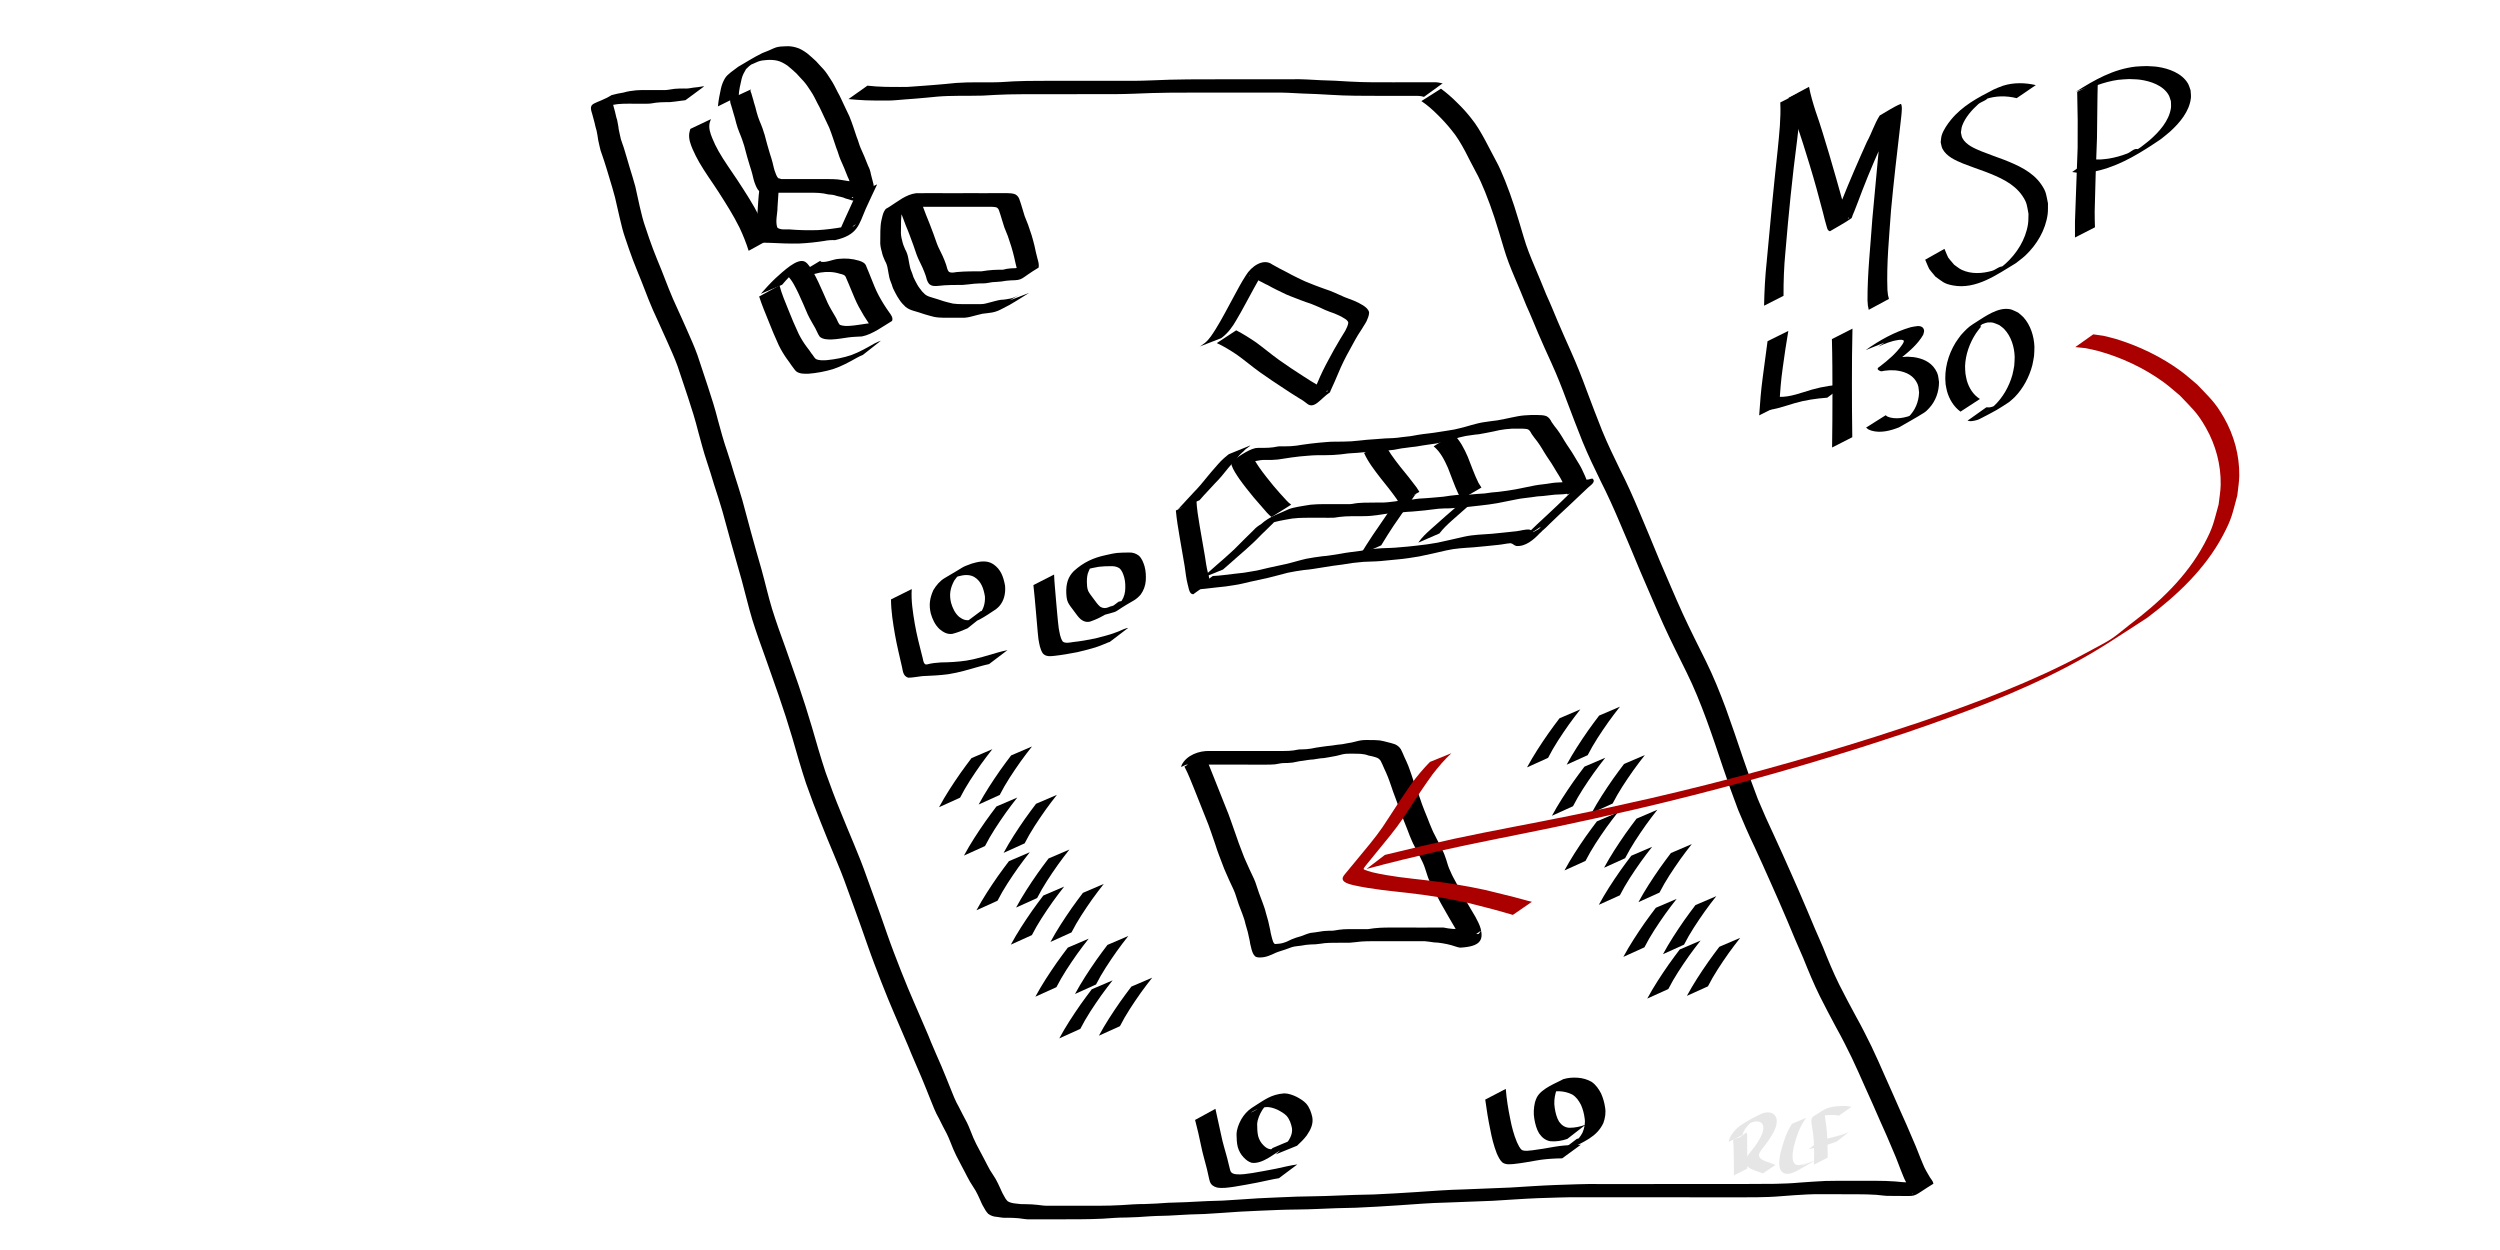 <?xml version="1.0" encoding="UTF-8" standalone="no"?>
<!-- Created with Inkscape (http://www.inkscape.org/) -->

<svg
   xmlns:dc="http://purl.org/dc/elements/1.1/"
   xmlns:cc="http://creativecommons.org/ns#"
   xmlns:rdf="http://www.w3.org/1999/02/22-rdf-syntax-ns#"
   xmlns:svg="http://www.w3.org/2000/svg"
   xmlns="http://www.w3.org/2000/svg"
   xmlns:sodipodi="http://sodipodi.sourceforge.net/DTD/sodipodi-0.dtd"
   xmlns:inkscape="http://www.inkscape.org/namespaces/inkscape"
   width="800px"
   height="400px"
   viewBox="0 0 800 400"
   version="1.1"
   id="SVGRoot"
   sodipodi:docname="msp430.svg"
   inkscape:version="0.92.1 r15371">
  <sodipodi:namedview
     id="base"
     pagecolor="#ffffff"
     bordercolor="#666666"
     borderopacity="1.0"
     inkscape:pageopacity="0.0"
     inkscape:pageshadow="2"
     inkscape:zoom="3"
     inkscape:cx="611.73747"
     inkscape:cy="96.052891"
     inkscape:document-units="px"
     inkscape:current-layer="layer1"
     showgrid="false"
     inkscape:window-width="1920"
     inkscape:window-height="1027"
     inkscape:window-x="-8"
     inkscape:window-y="-8"
     inkscape:window-maximized="1" />
  <defs
     id="defs44" />
  <g
     id="layer1"
     inkscape:groupmode="layer"
     inkscape:label="Layer 1">
    <path
       id="path62"
       d="m 461.114,28.376 c 1.848,1.368 3.588,2.886 5.205,4.519 1.588,1.534 3.075,3.17 4.433,4.911 1.777,2.152 3.152,4.585 4.48,7.027 1.103,2.147 2.224,4.283 3.373,6.405 1.178,2.099 2.094,4.327 3.007,6.549 1.097,2.724 2.078,5.494 2.99,8.285 1.047,3.269 2.016,6.563 2.995,9.853 0.91,3.14 2.135,6.182 3.412,9.188 1.287,3.067 2.592,6.128 3.821,9.219 1.328,2.864 2.499,5.794 3.725,8.702 1.397,3.223 2.792,6.447 4.244,9.645 1.77,3.98 3.384,8.024 4.879,12.115 1.646,4.355 3.271,8.717 5.015,13.034 1.744,4.246 3.738,8.383 5.752,12.506 2.183,4.274 4.129,8.657 5.989,13.08 2.285,5.312 4.451,10.673 6.67,16.013 2.475,5.687 4.851,11.417 7.429,17.058 2.326,5.067 4.862,10.034 7.329,15.034 2.437,4.928 4.492,10.028 6.409,15.176 1.872,5.128 3.6,10.307 5.355,15.477 1.543,4.549 3.17,9.066 4.891,13.551 1.64,3.903 3.341,7.782 5.167,11.602 1.762,3.852 3.529,7.701 5.224,11.582 1.825,4.007 3.53,8.065 5.272,12.109 1.657,4.032 3.39,8.032 5.147,12.021 1.619,4.069 3.283,8.114 5.229,12.038 1.731,3.455 3.558,6.86 5.398,10.257 1.744,3.102 3.332,6.29 4.905,9.481 1.529,3.156 2.911,6.378 4.334,9.582 1.587,3.492 3.111,7.011 4.661,10.52 1.502,3.271 2.929,6.577 4.332,9.892 1.16,2.558 2.073,5.218 3.195,7.79 0.56,1.484 1.42,2.798 2.201,4.163 0.433,0.677 1,1.214 1.11,2.029 -6.63,4.064 -4.964,3.98 -9.761,3.923 -1.356,-0.016 -2.711,-0.025 -4.067,-0.028 -1.483,0.049 -2.947,-0.216 -4.423,-0.34 -2.025,-0.148 -4.056,-0.161 -6.085,-0.179 -2.553,-0.013 -5.107,-0.016 -7.66,-0.018 -2.798,0.036 -5.598,-0.074 -8.392,0.075 -2.725,0.169 -5.449,0.294 -8.168,0.542 -2.686,0.246 -5.383,0.321 -8.079,0.363 -2.959,0.033 -5.919,0.024 -8.879,0.021 -3.272,-10e-4 -6.544,-0.005 -9.816,-0.011 -3.693,-0.002 -7.386,-0.004 -11.079,-0.011 -4.257,-0.003 -8.515,-0.006 -12.772,-0.01 -4.492,-10e-4 -8.984,-2.9e-4 -13.476,0.001 -4.661,-0.05 -9.319,0.16 -13.977,0.297 -4.813,0.195 -9.615,0.561 -14.423,0.844 -4.983,0.187 -9.965,0.381 -14.948,0.569 -5.076,0.099 -10.134,0.541 -15.197,0.878 -4.575,0.28 -9.145,0.602 -13.726,0.773 -4.086,0.048 -8.164,0.213 -12.246,0.391 -4.118,0.205 -8.244,0.146 -12.363,0.309 -4.121,0.19 -8.243,0.307 -12.361,0.553 -3.798,0.228 -7.586,0.568 -11.387,0.751 -3.179,0.057 -6.349,0.211 -9.522,0.412 -2.658,0.207 -5.328,0.136 -7.985,0.324 -2.521,0.212 -5.047,0.327 -7.576,0.393 -2.483,-0.029 -4.954,0.219 -7.43,0.367 -2.336,0.124 -4.674,0.156 -7.013,0.183 -1.753,0.013 -3.507,0.012 -5.26,0.016 -1.273,0.005 -2.547,0.005 -3.82,0.001 -1.218,-8.3e-4 -2.435,0.003 -3.653,0.004 -1.16,-0.004 -2.321,-10e-4 -3.481,3e-5 -1.234,0.071 -2.439,-0.204 -3.659,-0.34 -1.228,-0.128 -2.464,-0.147 -3.697,-0.16 -1.11,0.091 -2.175,-0.097 -3.262,-0.277 -1.042,-0.052 -1.967,-0.358 -2.811,-0.969 -0.629,-0.676 -1.141,-1.471 -1.547,-2.299 -0.459,-0.726 -0.755,-1.537 -1.118,-2.312 -0.445,-0.942 -0.844,-1.913 -1.377,-2.81 -0.577,-0.962 -1.207,-1.886 -1.789,-2.846 -0.609,-1.052 -1.145,-2.142 -1.709,-3.218 -0.519,-1.082 -1.16,-2.094 -1.671,-3.181 -0.737,-1.323 -1.385,-2.681 -1.99,-4.069 -0.682,-1.613 -1.259,-3.27 -2.034,-4.841 -0.907,-1.62 -1.685,-3.304 -2.536,-4.953 -1.138,-1.951 -1.926,-4.063 -2.763,-6.153 -0.899,-2.338 -1.88,-4.643 -2.82,-6.965 -1.116,-2.597 -2.257,-5.181 -3.343,-7.791 -1.064,-2.744 -2.314,-5.409 -3.437,-8.128 -1.328,-3.019 -2.587,-6.068 -3.874,-9.105 -1.53,-3.694 -2.941,-7.435 -4.377,-11.166 -1.542,-4.036 -2.92,-8.13 -4.364,-12.201 -1.474,-4.036 -2.888,-8.094 -4.387,-12.121 -1.262,-3.582 -2.675,-7.108 -4.159,-10.603 -1.429,-3.429 -2.867,-6.857 -4.217,-10.318 -1.703,-4.191 -3.293,-8.423 -4.796,-12.689 -1.585,-4.793 -2.968,-9.651 -4.366,-14.501 -1.347,-4.569 -2.816,-9.101 -4.375,-13.602 -1.408,-3.997 -2.824,-7.991 -4.214,-11.995 -1.486,-4.068 -2.933,-8.149 -4.235,-12.28 -1.259,-4.167 -2.223,-8.415 -3.384,-12.609 -1.16,-3.977 -2.283,-7.965 -3.395,-11.956 -0.944,-3.382 -1.855,-6.774 -2.789,-10.159 -0.805,-2.855 -1.767,-5.661 -2.663,-8.488 -0.753,-2.446 -1.476,-4.899 -2.298,-7.324 -1.077,-3.2 -1.918,-6.471 -2.806,-9.726 -0.914,-3.647 -2.033,-7.232 -3.218,-10.798 -1.08,-3.362 -2.26,-6.689 -3.356,-10.045 -0.975,-2.722 -2.202,-5.343 -3.363,-7.988 -1,-2.284 -2.061,-4.541 -3.079,-6.817 -1.002,-2.097 -1.911,-4.23 -2.786,-6.382 -0.82,-2.02 -1.577,-4.064 -2.378,-6.091 -0.903,-2.25 -1.845,-4.482 -2.703,-6.75 -0.811,-2.193 -1.595,-4.397 -2.325,-6.618 -0.837,-2.306 -1.398,-4.692 -1.95,-7.077 -0.468,-2.104 -0.944,-4.207 -1.445,-6.304 -0.542,-2.064 -1.154,-4.111 -1.777,-6.153 -0.558,-1.832 -1.083,-3.674 -1.691,-5.49 -0.347,-1.152 -0.806,-2.265 -1.162,-3.414 -0.243,-1.085 -0.534,-2.16 -0.746,-3.252 -0.104,-1.018 -0.338,-2.013 -0.513,-3.02 -0.283,-0.837 -0.451,-1.701 -0.652,-2.559 -0.22,-0.985 -0.557,-1.936 -0.787,-2.918 -1.307,-3.928 0.845,-2.676 6.315,-5.949 1.22,-0.332 2.471,-0.575 3.72,-0.783 1.344,-0.401 2.728,-0.606 4.122,-0.729 1.093,-0.081 2.189,-0.082 3.285,-0.083 1.001,0.002 2.002,0.005 3.003,0.006 0.999,0.001 1.997,0.001 2.996,0.002 0.997,-0.041 1.975,-0.294 2.973,-0.399 1.006,-0.09 2.016,-0.097 3.025,-0.104 1.013,0.097 1.976,-0.108 2.966,-0.275 1.011,-0.109 2.001,-0.191 2.993,-0.406 0.157,-6.68e-4 0.313,-0.001 0.47,-0.002 0,0 -5.986,4.42 -5.986,4.42 v 0 c -0.137,0.022 -0.274,0.044 -0.411,0.066 -0.996,0.177 -2.011,0.198 -3.007,0.389 -1.008,0.166 -2.013,0.213 -3.034,0.184 -0.993,0.016 -1.989,0.041 -2.976,0.17 -1.005,0.141 -2.005,0.376 -3.027,0.326 -0.999,-2.33e-4 -1.998,-5.78e-4 -2.996,-0.002 -1,-0.002 -1.999,-0.006 -2.999,-0.004 -1.077,0.007 -2.156,0.021 -3.229,0.132 -1.377,0.16 -2.724,0.45 -4.074,0.763 -1.227,0.235 -2.503,0.435 -3.634,0.987 2.01,-1.222 4.032,-2.424 6.029,-3.667 0.112,-0.07 -0.305,0.102 -0.321,0.233 -0.053,0.419 0.282,0.809 0.344,1.207 0.209,0.981 0.56,1.918 0.781,2.896 0.238,0.869 0.35,1.77 0.678,2.617 0.16,1.006 0.43,1.991 0.505,3.009 0.187,1.072 0.493,2.117 0.698,3.186 0.338,1.151 0.827,2.249 1.142,3.408 0.578,1.834 1.081,3.69 1.638,5.531 0.638,2.051 1.266,4.108 1.839,6.178 0.477,2.108 0.937,4.219 1.394,6.332 0.554,2.362 1.106,4.727 1.944,7.009 0.711,2.216 1.49,4.411 2.302,6.592 0.847,2.266 1.777,4.498 2.699,6.735 0.815,2.021 1.568,4.064 2.38,6.085 0.87,2.145 1.757,4.279 2.759,6.368 1.018,2.279 2.08,4.538 3.069,6.829 1.168,2.67 2.382,5.325 3.359,8.074 1.081,3.361 2.259,6.689 3.332,10.053 1.184,3.58 2.32,7.173 3.235,10.833 0.885,3.235 1.749,6.479 2.854,9.648 0.835,2.428 1.556,4.888 2.298,7.345 0.88,2.843 1.838,5.662 2.644,8.528 0.928,3.391 1.817,6.791 2.745,10.181 1.104,3.994 2.212,7.988 3.378,11.964 1.166,4.185 2.107,8.431 3.368,12.59 1.291,4.127 2.743,8.198 4.233,12.257 1.388,4.005 2.806,8 4.204,12.002 1.554,4.519 2.985,9.079 4.347,13.66 1.394,4.835 2.784,9.675 4.368,14.451 1.514,4.251 3.099,8.475 4.821,12.647 1.367,3.446 2.833,6.853 4.246,10.281 1.476,3.513 2.875,7.058 4.132,10.655 1.483,4.037 2.917,8.091 4.394,12.13 1.431,4.068 2.799,8.159 4.354,12.183 1.441,3.718 2.854,7.447 4.402,11.123 1.306,3.03 2.57,6.079 3.909,9.095 1.126,2.718 2.388,5.377 3.443,8.125 1.079,2.614 2.243,5.189 3.364,7.785 0.947,2.319 1.927,4.625 2.838,6.959 0.83,2.066 1.61,4.155 2.742,6.082 0.863,1.649 1.656,3.331 2.572,4.952 0.773,1.584 1.354,3.25 2.037,4.874 0.616,1.377 1.276,2.721 2.012,4.037 0.503,1.078 1.159,2.07 1.662,3.148 0.558,1.061 1.079,2.142 1.678,3.181 0.589,0.961 1.243,1.875 1.812,2.848 0.532,0.921 0.958,1.901 1.41,2.863 0.373,0.769 0.67,1.577 1.123,2.306 0.336,0.71 0.769,1.414 1.34,1.956 0.817,0.475 1.694,0.617 2.627,0.716 1.059,0.172 2.116,0.217 3.19,0.195 1.248,0.028 2.498,0.066 3.737,0.224 1.203,0.15 2.401,0.341 3.618,0.262 1.16,0.001 2.321,0.004 3.481,-10e-6 1.213,0.002 2.427,0.005 3.64,0.005 1.27,-0.003 2.541,-0.002 3.811,0.006 1.742,0.007 3.484,0.01 5.226,-4.7e-4 2.323,-0.016 4.647,-0.057 6.967,-0.196 2.48,-0.155 4.958,-0.364 7.446,-0.348 2.523,-0.074 5.042,-0.211 7.558,-0.409 2.653,-0.128 5.311,-0.118 7.962,-0.308 3.163,-0.187 6.326,-0.301 9.494,-0.381 3.79,-0.187 7.569,-0.527 11.358,-0.738 4.119,-0.233 8.242,-0.341 12.362,-0.534 4.122,-0.132 8.248,-0.113 12.367,-0.32 4.076,-0.182 8.151,-0.306 12.231,-0.374 4.567,-0.175 9.125,-0.496 13.687,-0.77 5.059,-0.335 10.115,-0.74 15.187,-0.847 4.989,-0.203 9.979,-0.38 14.967,-0.602 4.805,-0.294 9.607,-0.634 14.418,-0.812 4.674,-0.139 9.346,-0.382 14.023,-0.305 4.491,0.002 8.982,0.003 13.472,0.001 4.267,-0.005 8.534,-0.007 12.8,-0.01 3.702,-0.007 7.404,-0.009 11.107,-0.009 3.278,-0.004 6.556,-0.005 9.834,-0.003 2.964,-0.002 5.928,-0.002 8.891,-0.047 2.688,-0.057 5.376,-0.151 8.054,-0.407 2.723,-0.231 5.453,-0.349 8.181,-0.511 2.802,-0.091 5.606,-0.032 8.409,-0.049 2.565,-0.004 5.13,-0.014 7.695,9.1e-4 2.05,0.017 4.103,0.037 6.148,0.205 1.469,0.133 2.934,0.334 4.412,0.273 1.354,0.01 2.707,0.023 4.061,0.032 4.268,-0.013 5.022,-1.369 -3.068,3.465 0.762,0.466 -0.725,-1.171 -0.709,-1.362 -0.77,-1.403 -1.615,-2.758 -2.178,-4.267 -1.086,-2.593 -1.973,-5.267 -3.125,-7.834 -1.39,-3.317 -2.812,-6.622 -4.307,-9.893 -1.536,-3.513 -3.063,-7.03 -4.667,-10.512 -1.426,-3.193 -2.82,-6.399 -4.33,-9.553 -1.56,-3.187 -3.145,-6.367 -4.884,-9.461 -1.835,-3.411 -3.644,-6.836 -5.375,-10.301 -1.935,-3.94 -3.611,-7.992 -5.243,-12.066 -1.761,-3.99 -3.476,-8.001 -5.133,-12.035 -1.749,-4.038 -3.459,-8.093 -5.284,-12.098 -1.694,-3.873 -3.463,-7.711 -5.221,-11.556 -1.836,-3.838 -3.538,-7.738 -5.173,-11.666 -1.717,-4.499 -3.333,-9.033 -4.863,-13.599 -1.729,-5.171 -3.459,-10.343 -5.334,-15.463 -1.901,-5.128 -3.941,-10.208 -6.375,-15.111 -2.468,-5.008 -4.994,-9.989 -7.305,-15.072 -2.563,-5.657 -4.939,-11.395 -7.43,-17.083 -2.236,-5.328 -4.416,-10.68 -6.729,-15.976 -1.868,-4.403 -3.837,-8.761 -6.007,-13.025 -2.019,-4.14 -4.015,-8.294 -5.765,-12.556 -1.75,-4.322 -3.379,-8.69 -5.039,-13.048 -1.499,-4.068 -3.091,-8.098 -4.884,-12.047 -1.476,-3.193 -2.904,-6.409 -4.301,-9.638 -1.237,-2.909 -2.399,-5.85 -3.723,-8.722 -1.221,-3.088 -2.529,-6.14 -3.822,-9.197 -1.295,-3.029 -2.508,-6.107 -3.432,-9.272 -0.977,-3.282 -1.948,-6.566 -3.004,-9.824 -0.921,-2.768 -1.898,-5.519 -2.999,-8.221 -0.906,-2.198 -1.833,-4.39 -2.996,-6.468 -1.143,-2.126 -2.239,-4.275 -3.334,-6.427 -1.298,-2.413 -2.668,-4.799 -4.444,-6.901 -1.363,-1.7 -2.829,-3.318 -4.39,-4.84 -1.604,-1.609 -3.318,-3.127 -5.212,-4.388 0,0 6.271,-3.966 6.271,-3.966 z"
       inkscape:connector-curvature="0" />
    <path
       id="path3818"
       d="m 576.305,29.414 c 0.007,5.131 -0.625,10.227 -1.215,15.316 -1.572,11.978 -2.759,24.003 -3.769,36.04 -0.453,4.622 -0.609,9.252 -0.592,13.892 0,0 -6.224,3.166 -6.224,3.166 v 0 c 0.086,-4.704 0.34,-9.395 0.838,-14.077 1.088,-11.988 2.226,-23.972 3.533,-35.938 0.487,-4.992 1.057,-10.006 0.817,-15.03 0,0 6.611,-3.368 6.611,-3.368 z"
       inkscape:connector-curvature="0" />
    <path
       id="path3820"
       d="m 578.89,27.781 c 0.504,2.66 1.274,5.246 2.103,7.819 1.625,4.557 2.963,9.207 4.371,13.834 1.508,5.057 2.919,10.14 4.347,15.219 0.364,1.423 0.775,2.836 1.242,4.229 0.152,0.452 0.358,1.087 0.501,1.069 0.125,-0.016 0.084,-0.237 0.126,-0.355 -2.007,1.063 -3.931,2.301 -6.021,3.189 -0.317,0.135 0.395,-0.567 0.56,-0.87 0.238,-0.436 0.445,-0.888 0.649,-1.341 0.966,-2.147 1.8,-4.359 2.67,-6.545 2.502,-6.284 5.2,-12.491 7.983,-18.654 1.516,-2.722 2.408,-5.807 4.105,-8.43 2.222,-1.225 4.319,-2.71 6.666,-3.674 0.3,-0.123 0.418,0.924 0.397,1.614 -0.051,1.655 -0.308,3.337 -0.477,4.98 -1.067,9.1 -2.124,18.196 -2.975,27.319 -0.592,8.531 -1.48,17.091 -1.158,25.652 0.242,2.102 0.054,1.167 0.481,2.823 0,0 -6.462,3.481 -6.462,3.481 v 0 c -0.382,-1.813 -0.225,-0.804 -0.399,-3.036 -0.038,-8.662 0.958,-17.297 1.537,-25.93 0.793,-9.036 1.717,-18.059 2.523,-27.094 0.307,-4.007 0.041,-0.403 0.263,-3.731 0.024,-0.364 0.062,-0.727 0.08,-1.092 0.011,-0.214 -0.058,-0.438 0.006,-0.642 0.019,-0.06 0.114,0.055 0.171,0.082 2.065,-1.214 4.129,-2.429 6.194,-3.643 -0.726,0.616 -1.111,1.49 -1.536,2.333 -1.009,2.006 -1.951,4.047 -2.976,6.045 -2.839,6.115 -5.534,12.305 -7.958,18.597 -0.823,2.171 -1.626,4.354 -2.494,6.508 -0.184,0.457 -0.38,0.91 -0.576,1.363 -0.144,0.332 -0.146,0.783 -0.442,0.991 -2.171,1.528 -4.544,2.745 -6.817,4.118 -0.182,-0.106 -0.395,-0.17 -0.545,-0.318 -0.264,-0.259 -0.438,-1.015 -0.518,-1.288 -0.417,-1.426 -0.808,-2.86 -1.14,-4.308 -1.325,-5.107 -2.718,-10.193 -4.258,-15.239 -1.43,-4.606 -2.787,-9.238 -4.48,-13.757 -0.876,-2.572 -1.654,-5.163 -2.284,-7.806 0,0 6.541,-3.515 6.541,-3.515 z"
       inkscape:connector-curvature="0" />
    <path
       id="path3822"
       d="m 645.34,31.412 c -3.319,-0.825 -6.791,-0.801 -10.044,0.342 -0.97,0.341 -1.882,0.831 -2.822,1.247 1.075,-0.586 2.136,-2.314 3.226,-1.757 0.991,0.507 -1.798,1.319 -2.627,2.063 -2.082,1.867 -4.25,4.306 -5.202,6.996 -0.233,0.657 -0.25,1.372 -0.375,2.058 0.15,0.595 0.17,1.24 0.451,1.786 1.163,2.264 4.017,3.402 6.186,4.306 1.024,0.427 6.074,2.272 7.01,2.616 4.475,1.763 9.225,3.814 12.058,7.937 1.67,2.43 1.553,3.248 2.153,6.07 -0.034,1.155 0.052,2.319 -0.101,3.465 -0.673,5.041 -3.449,9.741 -7.11,13.195 -0.968,0.913 -2.072,1.669 -3.108,2.504 -5.923,3.558 -12.649,8.509 -20.102,7.097 -2.892,-0.548 -3.263,-1.174 -5.582,-2.808 -2.671,-3.291 -1.567,-1.487 -3.29,-5.426 0,0 6.168,-3.469 6.168,-3.469 v 0 c 1.605,3.705 0.564,2.017 3.102,5.078 0.806,0.542 1.539,1.213 2.418,1.627 3.046,1.436 6.573,1.222 9.726,0.317 1.229,-0.353 2.319,-1.57 3.582,-1.371 0.965,0.152 -1.66,1.029 -2.49,1.543 1.049,-0.8 2.163,-1.52 3.146,-2.401 3.657,-3.276 6.497,-7.806 7.25,-12.712 0.167,-1.089 0.103,-2.201 0.155,-3.302 -0.523,-2.664 -0.397,-3.457 -1.961,-5.754 -2.748,-4.037 -7.435,-5.991 -11.799,-7.689 -1.014,-0.366 -6.042,-2.165 -7.121,-2.612 -2.431,-1.007 -5.355,-2.258 -6.649,-4.762 -0.328,-0.635 -0.377,-1.379 -0.566,-2.068 0.113,-0.758 0.106,-1.544 0.339,-2.274 0.543,-1.702 1.841,-3.571 2.944,-4.916 3.696,-4.507 8.515,-7.039 13.725,-9.723 0.976,-0.394 1.924,-0.863 2.927,-1.181 3.42,-1.084 7.044,-0.996 10.506,-0.203 0,0 -6.124,4.182 -6.124,4.182 z"
       inkscape:connector-curvature="0" />
    <path
       id="path3824"
       d="m 671.298,26.037 c -0.171,6.042 -0.158,12.087 -0.264,18.13 -0.292,7.826 -0.588,15.652 -0.736,23.482 0.031,3.533 -0.002,1.839 0.09,5.083 0,0 -6.396,3.274 -6.396,3.274 v 0 c -0.027,-3.296 -0.026,-1.575 10e-4,-5.164 0.248,-7.845 0.603,-15.687 0.851,-23.532 0.068,-5.97 0.025,-11.942 -0.144,-17.911 0,0 6.597,-3.361 6.597,-3.361 z"
       inkscape:connector-curvature="0" />
    <path
       id="path3826"
       d="m 664.28,29.367 c 5.908,-3.798 12.047,-7.256 19.117,-8.055 1.201,-0.136 2.415,-0.114 3.623,-0.17 1.161,0.086 2.332,0.083 3.484,0.258 3.551,0.539 7.692,2.026 9.628,5.303 0.397,0.672 0.568,1.455 0.852,2.182 0.035,0.817 0.192,1.639 0.105,2.452 -0.46,4.304 -3.613,8.003 -6.679,10.787 -0.974,0.884 -2.041,1.659 -3.061,2.489 -5.992,4.054 -12.277,8.031 -19.349,9.86 -2.342,0.606 -3.111,0.596 -5.416,0.816 -2.494,-0.031 -1.332,0.073 -3.49,-0.248 0,0 5.968,-4.21 5.968,-4.21 v 0 c 2.019,0.264 0.927,0.182 3.28,0.186 0.799,-0.086 1.604,-0.126 2.398,-0.257 2.19,-0.361 3.882,-0.847 5.978,-1.634 1.131,-0.425 2.184,-1.753 3.341,-1.406 0.964,0.288 -3.381,2.181 -2.527,1.65 1.127,-0.701 2.231,-1.439 3.346,-2.159 1.021,-0.802 2.086,-1.551 3.062,-2.406 2.981,-2.611 6.142,-6.097 6.755,-10.19 0.11,-0.735 -0.003,-1.487 -0.004,-2.23 -0.242,-0.661 -0.374,-1.374 -0.725,-1.984 -1.797,-3.123 -5.843,-4.451 -9.181,-4.902 -1.131,-0.153 -2.278,-0.132 -3.417,-0.199 -1.19,0.082 -2.389,0.087 -3.571,0.247 -2.251,0.305 -4.581,0.95 -6.715,1.719 -0.916,0.33 -3.396,1.799 -2.696,1.123 1.161,-1.121 2.764,-1.667 4.137,-2.515 0.45,-0.278 -0.912,0.536 -1.367,0.804 0,0 -6.876,2.691 -6.876,2.691 z"
       inkscape:connector-curvature="0" />
    <path
       id="path3828"
       d="m 572.267,105.889 c -0.691,3.887 -1.229,7.796 -1.78,11.704 -0.581,4.006 -0.882,8.043 -1.088,12.083 0,0 -6.461,3.245 -6.461,3.245 v 0 c 0.263,-4.067 0.59,-8.132 1.137,-12.171 0.524,-3.853 1.011,-7.71 1.538,-11.562 0,0 6.655,-3.298 6.655,-3.298 z"
       inkscape:connector-curvature="0" />
    <path
       id="path3830"
       d="m 569.194,126.996 c 3.7,0.141 7.208,-1.345 10.708,-2.348 3.491,-0.997 7.09,-1.479 10.703,-1.729 0,0 -5.884,4.339 -5.884,4.339 v 0 c -3.556,0.262 -7.092,0.771 -10.521,1.783 -3.604,1.054 -7.257,2.526 -11.078,2.201 0,0 6.072,-4.247 6.072,-4.247 z"
       inkscape:connector-curvature="0" />
    <path
       id="path3832"
       d="m 592.791,105.16 c -0.158,5.864 -0.164,11.731 -0.177,17.597 -9.6e-4,5.717 0.033,11.434 0.118,17.151 0,0 -6.463,3.293 -6.463,3.293 v 0 c 0.084,-5.756 0.119,-11.514 0.118,-17.271 -0.013,-5.806 -0.018,-11.613 -0.177,-17.416 0,0 6.582,-3.354 6.582,-3.354 z"
       inkscape:connector-curvature="0" />
    <path
       id="path3834"
       d="m 597.031,112.012 c 4.439,-3.134 9.197,-5.802 14.417,-7.31 1.107,-0.159 3.259,-0.923 4.033,0.408 0.461,0.793 0.144,1.238 -0.074,2.052 -1.726,2.985 -4.42,5.245 -7.066,7.391 -0.191,0.16 -0.364,0.345 -0.572,0.481 -0.181,0.119 -0.127,-0.534 0.058,-0.646 0.311,-0.188 0.718,-0.111 1.08,-0.143 1.776,-0.159 1.549,-0.095 3.446,0.032 2.765,0.395 5.39,1.466 6.946,3.929 1.012,1.602 0.911,2.236 1.19,4.07 -0.028,3.099 -1.049,6.024 -3.164,8.329 -0.495,0.539 -1.014,1.076 -1.631,1.469 -2.615,1.666 -5.355,3.126 -8.033,4.689 -2.725,1.07 -5.884,1.905 -8.796,1.042 -0.361,-0.107 -0.696,-0.287 -1.043,-0.43 -0.225,-0.183 -0.451,-0.366 -0.676,-0.55 0,0 6.26,-3.942 6.26,-3.942 v 0 c 0.175,0.13 0.349,0.259 0.524,0.389 0.312,0.112 0.615,0.257 0.937,0.336 2.838,0.693 5.828,-0.222 8.4,-1.378 -1.418,0.849 -2.757,1.845 -4.253,2.546 -0.653,0.305 1.173,-0.845 1.691,-1.346 2.152,-2.082 3.269,-4.825 3.397,-7.79 -0.2,-1.638 -0.087,-2.274 -0.995,-3.702 -1.473,-2.317 -4.054,-3.151 -6.636,-3.426 -2.151,-0.037 -1.443,-0.097 -3.451,0.127 -0.392,0.044 -0.787,0.223 -1.174,0.15 -0.119,-0.023 -1.283,-0.44 -0.932,-0.988 0.15,-0.234 0.428,-0.354 0.642,-0.532 2.658,-2.035 5.259,-4.233 7.176,-7.007 0.008,-0.015 0.621,-0.915 0.475,-1.208 -0.374,-0.745 -3.02,-0.005 -3.528,0.102 -1.341,0.419 -1.675,0.493 -2.999,1.034 -0.52,0.212 -2.009,0.994 -1.543,0.68 8.915,-5.998 4.928,-2.804 2.791,-1.602 0,0 -6.894,2.742 -6.894,2.742 z"
       inkscape:connector-curvature="0" />
    <path
       id="path3836"
       d="m 627.355,131.726 c -2.157,-1.589 -3.584,-3.945 -4.304,-6.513 -0.208,-0.741 -0.306,-1.509 -0.458,-2.264 -0.484,-4.683 0.754,-9.355 3.217,-13.357 0.509,-0.826 1.127,-1.58 1.69,-2.37 0.623,-0.654 1.201,-1.354 1.87,-1.962 0.616,-0.56 1.258,-1.106 1.974,-1.53 2.337,-1.383 6.693,-4.825 10.425,-4.887 1.881,-0.031 2.36,0.414 4.01,1.173 0.556,0.481 1.171,0.901 1.667,1.443 2.305,2.523 3.443,6.109 3.567,9.472 0.036,0.982 -0.077,1.964 -0.116,2.946 -0.184,0.998 -0.297,2.011 -0.553,2.993 -0.986,3.773 -2.939,7.452 -5.677,10.244 -0.558,0.569 -1.197,1.051 -1.795,1.576 -3.7,2.415 -3.641,2.439 -9.638,5.507 -0.524,0.268 -2.028,0.589 -2.684,0.584 -0.32,-0.002 -0.631,-0.111 -0.947,-0.166 0,0 6.02,-4.272 6.02,-4.272 v 0 c 0.907,0.034 0.909,0.094 1.899,-0.182 0.471,-0.132 1.782,-0.77 1.387,-0.482 -1.026,0.746 -7.744,4.644 -2.693,1.7 0.623,-0.498 1.287,-0.95 1.87,-1.495 2.815,-2.633 4.833,-6.217 5.875,-9.913 0.267,-0.947 0.391,-1.929 0.587,-2.893 0.048,-0.945 0.168,-1.889 0.145,-2.836 -0.078,-3.179 -1.12,-6.617 -3.366,-8.958 -0.463,-0.483 -1.041,-0.84 -1.561,-1.259 -1.592,-0.625 -1.974,-0.986 -3.746,-0.829 -0.696,0.061 -2.518,0.985 -2.04,0.477 1.092,-1.161 2.643,-1.788 4.024,-2.586 1.494,-0.863 -6.047,3.902 -3.975,3.315 -0.579,0.761 -1.213,1.484 -1.736,2.284 -2.003,3.061 -3.35,6.796 -3.474,10.472 -0.027,0.8 0.081,1.598 0.122,2.397 0.143,0.716 0.229,1.446 0.428,2.148 0.681,2.405 2.052,4.647 4.202,5.972 0,0 -6.214,4.05 -6.214,4.05 z"
       inkscape:connector-curvature="0" />
    <path
       id="path3884"
       d="m 300.491,258.306 c 2.033,-3.771 4.384,-7.35 6.825,-10.866 1.163,-1.632 2.348,-3.247 3.562,-4.842 0,0 6.679,-2.864 6.679,-2.864 v 0 c -1.262,1.583 -2.469,3.204 -3.659,4.843 -2.414,3.438 -4.765,6.928 -6.672,10.681 0,0 -6.735,3.047 -6.735,3.047 z"
       inkscape:connector-curvature="0" />
    <path
       id="path3884-5"
       d="m 308.467,273.785 c 2.033,-3.771 4.384,-7.35 6.825,-10.866 1.163,-1.632 2.348,-3.247 3.562,-4.842 0,0 6.679,-2.864 6.679,-2.864 v 0 c -1.262,1.583 -2.469,3.204 -3.659,4.843 -2.414,3.438 -4.765,6.928 -6.672,10.681 0,0 -6.735,3.047 -6.735,3.047 z"
       inkscape:connector-curvature="0" />
    <path
       id="path3884-50"
       d="m 312.467,291.285 c 2.033,-3.771 4.384,-7.35 6.825,-10.866 1.163,-1.632 2.348,-3.247 3.562,-4.842 0,0 6.679,-2.864 6.679,-2.864 v 0 c -1.262,1.583 -2.469,3.204 -3.659,4.843 -2.414,3.438 -4.765,6.928 -6.672,10.681 0,0 -6.735,3.047 -6.735,3.047 z"
       inkscape:connector-curvature="0" />
    <path
       id="path3884-4"
       d="m 323.467,302.285 c 2.033,-3.771 4.384,-7.35 6.825,-10.866 1.163,-1.632 2.348,-3.247 3.562,-4.842 0,0 6.679,-2.864 6.679,-2.864 v 0 c -1.262,1.583 -2.469,3.204 -3.659,4.843 -2.414,3.438 -4.765,6.928 -6.672,10.681 0,0 -6.735,3.047 -6.735,3.047 z"
       inkscape:connector-curvature="0" />
    <path
       id="path3884-7"
       d="m 331.316,318.946 c 2.033,-3.771 4.384,-7.35 6.825,-10.866 1.163,-1.632 2.348,-3.247 3.562,-4.842 0,0 6.679,-2.864 6.679,-2.864 v 0 c -1.262,1.583 -2.469,3.204 -3.659,4.843 -2.414,3.438 -4.765,6.928 -6.672,10.681 0,0 -6.735,3.047 -6.735,3.047 z"
       inkscape:connector-curvature="0" />
    <path
       id="path3884-8"
       d="m 338.967,332.285 c 2.033,-3.771 4.384,-7.35 6.825,-10.866 1.163,-1.632 2.348,-3.247 3.562,-4.842 0,0 6.679,-2.864 6.679,-2.864 v 0 c -1.262,1.583 -2.469,3.204 -3.659,4.843 -2.414,3.438 -4.765,6.928 -6.672,10.681 0,0 -6.735,3.047 -6.735,3.047 z"
       inkscape:connector-curvature="0" />
    <path
       id="path3884-40"
       d="m 313.17,257.442 c 2.033,-3.771 4.384,-7.35 6.825,-10.866 1.163,-1.632 2.348,-3.247 3.562,-4.842 0,0 6.679,-2.864 6.679,-2.864 v 0 c -1.262,1.583 -2.469,3.204 -3.659,4.843 -2.414,3.438 -4.765,6.928 -6.672,10.681 0,0 -6.735,3.047 -6.735,3.047 z"
       inkscape:connector-curvature="0" />
    <path
       id="path3884-5-4"
       d="m 321.146,272.922 c 2.033,-3.771 4.384,-7.35 6.825,-10.866 1.163,-1.632 2.348,-3.247 3.562,-4.842 0,0 6.679,-2.864 6.679,-2.864 v 0 c -1.262,1.583 -2.469,3.204 -3.659,4.843 -2.414,3.438 -4.765,6.928 -6.672,10.681 0,0 -6.735,3.047 -6.735,3.047 z"
       inkscape:connector-curvature="0" />
    <path
       id="path3884-50-6"
       d="m 325.146,290.422 c 2.033,-3.771 4.384,-7.35 6.825,-10.866 1.163,-1.632 2.348,-3.247 3.562,-4.842 0,0 6.679,-2.864 6.679,-2.864 v 0 c -1.262,1.583 -2.469,3.204 -3.659,4.843 -2.414,3.438 -4.765,6.928 -6.672,10.681 0,0 -6.735,3.047 -6.735,3.047 z"
       inkscape:connector-curvature="0" />
    <path
       id="path3884-4-1"
       d="m 336.146,301.422 c 2.033,-3.771 4.384,-7.35 6.825,-10.866 1.163,-1.632 2.348,-3.247 3.562,-4.842 0,0 6.679,-2.864 6.679,-2.864 v 0 c -1.262,1.583 -2.469,3.204 -3.659,4.843 -2.414,3.438 -4.765,6.928 -6.672,10.681 0,0 -6.735,3.047 -6.735,3.047 z"
       inkscape:connector-curvature="0" />
    <path
       id="path3884-7-0"
       d="m 343.994,318.082 c 2.033,-3.771 4.384,-7.35 6.825,-10.866 1.163,-1.632 2.348,-3.247 3.562,-4.842 0,0 6.679,-2.864 6.679,-2.864 v 0 c -1.262,1.583 -2.469,3.204 -3.659,4.843 -2.414,3.438 -4.765,6.928 -6.672,10.681 0,0 -6.735,3.047 -6.735,3.047 z"
       inkscape:connector-curvature="0" />
    <path
       id="path3884-8-2"
       d="m 351.646,331.422 c 2.033,-3.771 4.384,-7.35 6.825,-10.866 1.163,-1.632 2.348,-3.247 3.562,-4.842 0,0 6.679,-2.864 6.679,-2.864 v 0 c -1.262,1.583 -2.469,3.204 -3.659,4.843 -2.414,3.438 -4.765,6.928 -6.672,10.681 0,0 -6.735,3.047 -6.735,3.047 z"
       inkscape:connector-curvature="0" />
    <path
       id="path3884-73"
       d="m 488.649,245.563 c 2.033,-3.771 4.384,-7.35 6.825,-10.866 1.163,-1.632 2.348,-3.247 3.562,-4.842 0,0 6.679,-2.864 6.679,-2.864 v 0 c -1.262,1.583 -2.469,3.204 -3.659,4.843 -2.414,3.438 -4.765,6.928 -6.672,10.681 0,0 -6.735,3.047 -6.735,3.047 z"
       inkscape:connector-curvature="0" />
    <path
       id="path3884-5-6"
       d="m 496.625,261.042 c 2.033,-3.771 4.384,-7.35 6.825,-10.866 1.163,-1.632 2.348,-3.247 3.562,-4.842 0,0 6.679,-2.864 6.679,-2.864 v 0 c -1.262,1.583 -2.469,3.204 -3.659,4.843 -2.414,3.438 -4.765,6.928 -6.672,10.681 0,0 -6.735,3.047 -6.735,3.047 z"
       inkscape:connector-curvature="0" />
    <path
       id="path3884-50-9"
       d="m 500.625,278.542 c 2.033,-3.771 4.384,-7.35 6.825,-10.866 1.163,-1.632 2.348,-3.247 3.562,-4.842 0,0 6.679,-2.864 6.679,-2.864 v 0 c -1.262,1.583 -2.469,3.204 -3.659,4.843 -2.414,3.438 -4.765,6.928 -6.672,10.681 0,0 -6.735,3.047 -6.735,3.047 z"
       inkscape:connector-curvature="0" />
    <path
       id="path3884-4-2"
       d="m 511.625,289.542 c 2.033,-3.771 4.384,-7.35 6.825,-10.866 1.163,-1.632 2.348,-3.247 3.562,-4.842 0,0 6.679,-2.864 6.679,-2.864 v 0 c -1.262,1.583 -2.469,3.204 -3.659,4.843 -2.414,3.438 -4.765,6.928 -6.672,10.681 0,0 -6.735,3.047 -6.735,3.047 z"
       inkscape:connector-curvature="0" />
    <path
       id="path3884-7-5"
       d="m 519.473,306.202 c 2.033,-3.771 4.384,-7.35 6.825,-10.866 1.163,-1.632 2.348,-3.247 3.562,-4.842 0,0 6.679,-2.864 6.679,-2.864 v 0 c -1.262,1.583 -2.469,3.204 -3.659,4.843 -2.414,3.438 -4.765,6.928 -6.672,10.681 0,0 -6.735,3.047 -6.735,3.047 z"
       inkscape:connector-curvature="0" />
    <path
       id="path3884-8-6"
       d="m 527.125,319.542 c 2.033,-3.771 4.384,-7.35 6.825,-10.866 1.163,-1.632 2.348,-3.247 3.562,-4.842 0,0 6.679,-2.864 6.679,-2.864 v 0 c -1.262,1.583 -2.469,3.204 -3.659,4.843 -2.414,3.438 -4.765,6.928 -6.672,10.681 0,0 -6.735,3.047 -6.735,3.047 z"
       inkscape:connector-curvature="0" />
    <path
       id="path3884-40-6"
       d="m 501.328,244.699 c 2.033,-3.771 4.384,-7.35 6.825,-10.866 1.163,-1.632 2.348,-3.247 3.562,-4.842 0,0 6.679,-2.864 6.679,-2.864 v 0 c -1.262,1.583 -2.469,3.204 -3.659,4.843 -2.414,3.438 -4.765,6.928 -6.672,10.681 0,0 -6.735,3.047 -6.735,3.047 z"
       inkscape:connector-curvature="0" />
    <path
       id="path3884-5-4-9"
       d="m 509.304,260.179 c 2.033,-3.771 4.384,-7.35 6.825,-10.866 1.163,-1.632 2.348,-3.247 3.562,-4.842 0,0 6.679,-2.864 6.679,-2.864 v 0 c -1.262,1.583 -2.469,3.204 -3.659,4.843 -2.414,3.438 -4.765,6.928 -6.672,10.681 0,0 -6.735,3.047 -6.735,3.047 z"
       inkscape:connector-curvature="0" />
    <path
       id="path3884-50-6-3"
       d="m 513.304,277.679 c 2.033,-3.771 4.384,-7.35 6.825,-10.866 1.163,-1.632 2.348,-3.247 3.562,-4.842 0,0 6.679,-2.864 6.679,-2.864 v 0 c -1.262,1.583 -2.469,3.204 -3.659,4.843 -2.414,3.438 -4.765,6.928 -6.672,10.681 0,0 -6.735,3.047 -6.735,3.047 z"
       inkscape:connector-curvature="0" />
    <path
       id="path3884-4-1-4"
       d="m 524.304,288.679 c 2.033,-3.771 4.384,-7.35 6.825,-10.866 1.163,-1.632 2.348,-3.247 3.562,-4.842 0,0 6.679,-2.864 6.679,-2.864 v 0 c -1.262,1.583 -2.469,3.204 -3.659,4.843 -2.414,3.438 -4.765,6.928 -6.672,10.681 0,0 -6.735,3.047 -6.735,3.047 z"
       inkscape:connector-curvature="0" />
    <path
       id="path3884-7-0-8"
       d="m 532.152,305.339 c 2.033,-3.771 4.384,-7.35 6.825,-10.866 1.163,-1.632 2.348,-3.247 3.562,-4.842 0,0 6.679,-2.864 6.679,-2.864 v 0 c -1.262,1.583 -2.469,3.204 -3.659,4.843 -2.414,3.438 -4.765,6.928 -6.672,10.681 0,0 -6.735,3.047 -6.735,3.047 z"
       inkscape:connector-curvature="0" />
    <path
       id="path3884-8-2-9"
       d="m 539.804,318.679 c 2.033,-3.771 4.384,-7.35 6.825,-10.866 1.163,-1.632 2.348,-3.247 3.562,-4.842 0,0 6.679,-2.864 6.679,-2.864 v 0 c -1.262,1.583 -2.469,3.204 -3.659,4.843 -2.414,3.438 -4.765,6.928 -6.672,10.681 0,0 -6.735,3.047 -6.735,3.047 z"
       inkscape:connector-curvature="0" />
    <path
       id="path4005"
       d="m 385.467,241.641 c 1.169,2.455 2.099,5.013 3.127,7.528 1.205,3.091 2.437,6.17 3.681,9.246 1.152,2.697 2.018,5.499 3.026,8.25 0.699,2.189 1.544,4.323 2.364,6.467 0.623,1.775 1.5,3.444 2.233,5.172 0.599,1.336 1.296,2.621 1.815,3.992 0.388,1.169 0.788,2.331 1.175,3.5 0.393,0.99 0.778,1.976 1.122,2.984 0.391,1.108 0.819,2.192 1.071,3.342 0.278,0.857 0.484,1.733 0.74,2.597 0.235,0.973 0.431,1.953 0.652,2.93 0.109,0.92 0.396,1.798 0.596,2.699 0.235,0.629 0.297,1.379 0.917,1.741 0.796,-0.084 1.607,-0.078 2.38,-0.292 1.021,-0.269 2.005,-0.707 2.938,-1.202 0.988,-0.407 2.011,-0.76 3.05,-1.019 1.002,-0.362 1.96,-0.802 3.002,-1.045 1.014,-0.147 2.016,-0.208 3.019,-0.415 0.998,-0.202 2.016,-0.255 3.032,-0.288 1.015,0.079 1.981,-0.126 2.973,-0.294 1.002,-0.159 2.018,-0.192 3.03,-0.214 1.002,-0.014 2.005,-0.011 3.007,-0.01 1.12,0.005 2.239,0.006 3.359,0.005 1.242,-0.219 2.494,-0.346 3.752,-0.428 1.123,-0.066 2.249,-0.073 3.374,-0.077 1.007,-0.001 2.013,8.1e-4 3.02,0.002 1.072,-7.3e-4 2.145,0.004 3.217,0.005 1.296,0.003 2.593,0.004 3.889,0.003 1.245,2.3e-4 2.49,-5.6e-4 3.736,-0.003 1.052,-0.002 2.105,-0.003 3.157,-0.003 0.998,0.207 2.003,0.358 3.019,0.438 0.963,-0.045 1.867,0.157 2.799,0.35 0.934,0.131 1.866,0.338 2.758,0.649 0.889,0.144 1.809,0.889 2.707,0.576 1.592,-2.168 0.181,-0.174 -5.959,3.294 -0.064,0.036 0.121,-0.094 0.15,-0.162 0.04,-0.096 0.048,-0.204 0.048,-0.308 7e-4,-0.291 -0.1,-0.676 -0.159,-0.949 -0.318,-1.296 -0.953,-2.47 -1.588,-3.631 -0.731,-1.203 -1.43,-2.423 -2.133,-3.643 -0.846,-1.49 -1.703,-2.972 -2.542,-4.466 -0.601,-1.215 -1.297,-2.381 -1.908,-3.59 -0.715,-1.245 -1.298,-2.55 -1.862,-3.869 -0.508,-1.158 -0.783,-2.395 -1.221,-3.579 -0.387,-1.236 -0.955,-2.411 -1.549,-3.56 -0.632,-1.244 -1.305,-2.468 -1.921,-3.72 -0.581,-1.034 -0.979,-2.153 -1.463,-3.232 -0.534,-1.477 -1.129,-2.93 -1.709,-4.389 -0.559,-1.394 -1.103,-2.79 -1.569,-4.218 -0.444,-1.263 -0.944,-2.506 -1.393,-3.768 -0.452,-1.195 -0.904,-2.393 -1.289,-3.611 -0.298,-0.956 -0.679,-1.879 -1.023,-2.819 -0.349,-0.925 -0.78,-1.815 -1.193,-2.712 -0.341,-0.835 -0.723,-1.653 -1.13,-2.458 -0.377,-0.556 -0.914,-0.927 -1.556,-1.104 -0.773,-0.216 -1.516,-0.467 -2.322,-0.568 -0.783,-0.325 -1.606,-0.458 -2.444,-0.53 -0.959,-0.062 -1.921,-0.059 -2.882,-0.06 -1.008,-0.047 -1.979,0.002 -2.965,0.195 -1.002,0.239 -1.974,0.546 -3.001,0.69 -1.007,0.154 -1.99,0.412 -3.008,0.525 -1.134,0.021 -2.236,0.29 -3.357,0.438 -1.135,0.042 -2.239,0.25 -3.358,0.422 -1.108,0.075 -2.166,0.402 -3.26,0.573 -1.012,0.138 -2.034,0.153 -3.053,0.164 -0.881,0.035 -1.729,0.309 -2.612,0.406 -0.96,0.085 -1.925,0.089 -2.888,0.094 -1,0.003 -2,-2e-5 -2.999,-0.001 -1.001,-0.001 -2.001,-0.001 -3.002,-0.002 -1,-1.2e-4 -2,-9e-5 -3,-9e-5 -1,2e-5 -2,2e-5 -3,2e-5 -1,1e-5 -2,1e-5 -3,1e-5 -1,0 -2,0 -3,0 -1,0 -2,0 -3,0 -1,0 -2,0 -3,0 -0.494,0.019 -0.994,-0.068 -1.474,0.095 -0.141,0.048 -0.529,0.275 -0.399,0.201 6.224,-3.509 7.724,-4.935 5.719,-3.089 -0.08,0.142 -0.16,0.283 -0.241,0.425 0,0 -6.739,3.122 -6.739,3.122 v 0 c 0.052,-0.196 0.105,-0.392 0.157,-0.587 1.569,-3.22 5.618,-4.65 8.989,-4.536 1,0 2,0 3,0 1,0 2,0 3,0 1,0 2,0 3,0 1,0 2,0 3,0 1,-1e-5 2,-2e-5 3,-2e-5 1,0 2,-1e-5 3,2.4e-4 1.001,3.3e-4 2.001,9e-4 3.002,0.002 0.998,0.001 1.996,0.004 2.995,-0.007 0.948,-0.016 1.899,-0.035 2.838,-0.174 0.883,-0.146 1.754,-0.384 2.658,-0.331 0.998,-0.026 1.999,-0.07 2.982,-0.254 1.083,-0.21 2.16,-0.445 3.26,-0.558 1.119,-0.181 2.242,-0.292 3.368,-0.415 1.12,-0.171 2.237,-0.351 3.367,-0.438 1.002,-0.159 1.984,-0.418 2.992,-0.545 1.008,-0.203 1.982,-0.546 3.002,-0.688 1.009,-0.139 2.024,-0.093 3.041,-0.095 0.979,0.007 1.961,0.012 2.935,0.123 0.841,0.118 1.646,0.346 2.466,0.557 0.824,0.161 1.61,0.438 2.411,0.686 0.754,0.345 1.407,0.863 1.848,1.577 0.407,0.815 0.79,1.644 1.128,2.49 0.419,0.918 0.871,1.821 1.235,2.763 0.332,0.956 0.722,1.889 1.024,2.856 0.36,1.216 0.811,2.406 1.259,3.591 0.448,1.269 0.96,2.515 1.405,3.786 0.448,1.417 0.979,2.802 1.519,4.186 0.583,1.445 1.186,2.881 1.732,4.339 0.487,1.071 0.865,2.191 1.439,3.221 0.602,1.253 1.283,2.464 1.906,3.705 0.614,1.171 1.203,2.368 1.609,3.628 0.447,1.171 0.7,2.403 1.183,3.561 0.56,1.303 1.135,2.593 1.85,3.821 0.608,1.2 1.296,2.359 1.873,3.576 0.827,1.496 1.682,2.975 2.546,4.451 0.709,1.224 1.418,2.446 2.154,3.654 0.658,1.224 1.314,2.455 1.697,3.8 0.896,3.624 -0.091,5.732 -6.617,6.065 -0.98,-0.141 -1.892,-0.565 -2.849,-0.81 -0.9,-0.24 -1.807,-0.44 -2.728,-0.586 -0.907,-0.191 -1.818,-0.234 -2.743,-0.288 -0.996,-0.11 -1.978,-0.323 -2.978,-0.381 -1.05,-3.7e-4 -2.099,-10e-4 -3.149,-0.003 -1.243,-0.002 -2.485,-0.003 -3.728,-0.003 -1.299,-0.002 -2.597,-2.3e-4 -3.896,0.002 -1.076,-7e-5 -2.151,0.005 -3.227,0.002 -1.005,-10e-4 -2.01,-0.004 -3.015,7.7e-4 -1.111,0.009 -2.223,0.025 -3.331,0.108 -1.268,0.105 -2.523,0.318 -3.793,0.39 -1.122,-0.002 -2.244,-0.002 -3.366,-4.1e-4 -0.998,-5e-5 -1.996,-0.002 -2.993,0.029 -0.995,0.041 -1.989,0.111 -2.97,0.294 -1.005,0.168 -2.009,0.217 -3.027,0.222 -0.997,0.058 -1.99,0.162 -2.968,0.371 -0.992,0.169 -2.011,0.17 -2.981,0.463 -1.009,0.322 -1.974,0.771 -2.999,1.048 -1.008,0.318 -2.022,0.635 -2.964,1.121 -0.988,0.441 -1.988,0.881 -3.065,1.052 -0.919,0.106 -1.917,0.276 -2.752,-0.214 -0.67,-0.6 -0.911,-1.36 -1.174,-2.202 -0.181,-0.905 -0.499,-1.775 -0.584,-2.698 -0.208,-0.962 -0.435,-1.916 -0.63,-2.88 -0.265,-0.884 -0.48,-1.779 -0.764,-2.658 -0.214,-1.129 -0.628,-2.182 -1.015,-3.26 -0.359,-1.009 -0.734,-2.004 -1.142,-2.994 -0.362,-1.167 -0.756,-2.324 -1.14,-3.483 -0.493,-1.371 -1.201,-2.641 -1.782,-3.974 -0.722,-1.744 -1.59,-3.428 -2.215,-5.212 -0.805,-2.155 -1.677,-4.285 -2.344,-6.489 -0.991,-2.751 -1.825,-5.557 -2.972,-8.251 -1.24,-3.076 -2.476,-6.152 -3.678,-9.243 -1.029,-2.488 -1.954,-5.033 -3.232,-7.407 0,0 6.455,-3.675 6.455,-3.675 z"
       inkscape:connector-curvature="0" />
    <path
       id="path4007"
       d="m 414.06,364.471 c -1.101,1.278 -2.378,2.362 -3.774,3.301 -2.366,1.197 -6.195,4.787 -9.713,4.329 -1.065,-0.303 -1.868,-0.942 -2.607,-1.738 -0.91,-0.929 -1.5,-2.034 -1.869,-3.27 -0.338,-1.316 -0.382,-2.676 -0.404,-4.027 0.018,-1.739 0.691,-3.349 1.496,-4.858 0.843,-1.448 1.942,-2.716 3.332,-3.653 4.243,-2.678 6.187,-4.363 10.477,-4.68 1.384,0.038 2.699,0.525 3.933,1.119 1.126,0.617 2.227,1.245 3.094,2.204 1.032,1.216 1.558,2.734 1.906,4.266 0.406,2.245 -0.563,4.094 -1.786,5.892 -0.912,1.202 -1.985,2.263 -3.095,3.278 0,0 -6.827,2.772 -6.827,2.772 v 0 c 1.151,-0.951 2.219,-1.995 3.192,-3.13 1.187,-1.597 2.295,-3.229 2.008,-5.317 -0.297,-1.409 -0.757,-2.809 -1.729,-3.907 -0.838,-0.85 -1.891,-1.412 -2.943,-1.959 -1.175,-0.504 -2.395,-0.931 -3.695,-0.809 -0.708,0.089 -1.4,0.184 -2.083,0.401 -2.407,0.763 -6.056,3.676 4.46,-2.787 -1.477,0.742 -2.613,1.924 -3.511,3.307 -0.83,1.373 -1.511,2.868 -1.634,4.489 0.02,1.289 0.032,2.588 0.316,3.852 0.314,1.133 0.861,2.12 1.706,2.951 0.638,0.646 1.356,1.188 2.295,1.262 2.947,-0.176 7.565,-3.554 -3.219,2.69 1.434,-0.829 2.727,-1.848 3.837,-3.083 0,0 6.839,-2.894 6.839,-2.894 z"
       inkscape:connector-curvature="0" />
    <path
       id="path4009"
       d="m 501.531,364.457 c -1.751,0.596 -3.54,0.901 -5.384,0.744 -1.628,-0.251 -2.727,-1.223 -3.639,-2.525 -0.843,-1.411 -1.249,-3.027 -1.523,-4.633 -0.315,-1.746 -0.199,-3.495 0.183,-5.216 0.194,-0.611 0.309,-1.06 0.601,-1.633 1.518,-2.978 6.45,-4.69 8.46,-5.856 1.54,-0.471 3.176,-0.581 4.775,-0.453 1.537,0.119 2.99,0.556 4.328,1.311 1.355,0.947 2.262,2.279 3.015,3.721 0.628,1.418 1.053,2.889 1.276,4.421 0.305,1.744 0.032,3.405 -0.556,5.052 -2.197,4.62 -6.379,5.877 -10.848,8.424 -1.136,0.536 -2.338,0.88 -3.56,1.147 0,0 5.878,-4.487 5.878,-4.487 v 0 c 1.178,-0.312 2.336,-0.694 3.42,-1.261 -1.776,1.048 -3.551,2.098 -5.328,3.144 -0.326,0.192 0.668,-0.36 0.975,-0.581 1.176,-0.846 2.103,-2.021 2.779,-3.289 0.651,-1.515 0.96,-3.051 0.694,-4.7 -0.187,-1.456 -0.562,-2.853 -1.149,-4.203 -0.676,-1.319 -1.506,-2.54 -2.793,-3.335 -1.29,-0.648 -2.684,-0.985 -4.129,-1.05 -1.544,-0.021 -3.134,0.082 -4.538,0.783 1.894,-1.114 3.784,-2.234 5.682,-3.342 0.214,-0.125 -0.436,0.241 -0.631,0.394 -0.854,0.668 -1.369,1.581 -1.693,2.6 -0.44,1.623 -0.591,3.278 -0.312,4.948 0.236,1.499 0.594,3.011 1.371,4.331 0.825,1.132 1.811,1.881 3.261,1.975 1.81,0.016 3.554,-0.357 5.251,-0.987 0,0 -5.862,4.554 -5.862,4.554 z"
       inkscape:connector-curvature="0" />
    <path
       id="path4013"
       d="m 388.933,354.819 c 0.629,2.797 1.247,5.597 1.84,8.402 0.491,2.492 1.275,4.909 1.926,7.36 0.356,1.314 0.604,2.661 0.982,3.968 0.301,0.901 1.02,1.112 1.88,1.216 1.726,0.179 3.445,-0.161 5.151,-0.386 2.556,-0.405 5.089,-0.928 7.633,-1.397 2.263,-0.493 4.507,-1.049 6.803,-1.367 0,0 -5.886,4.411 -5.886,4.411 v 0 c -2.274,0.361 -4.504,0.928 -6.762,1.371 -2.55,0.49 -5.101,0.979 -7.668,1.376 -1.775,0.246 -3.578,0.557 -5.366,0.242 -1.073,-0.282 -1.911,-0.814 -2.307,-1.904 -0.39,-1.316 -0.591,-2.692 -0.939,-4.02 -0.611,-2.478 -1.37,-4.921 -1.866,-7.428 -0.582,-2.775 -1.187,-5.548 -1.926,-8.285 0,0 6.507,-3.558 6.507,-3.558 z"
       inkscape:connector-curvature="0" />
    <path
       id="path4015"
       d="m 481.846,348.446 c 0.257,3.238 0.77,6.441 1.432,9.618 0.484,2.547 1.143,5.053 2.147,7.445 0.46,0.869 0.809,1.905 1.623,2.513 1.056,0.442 2.256,0.157 3.359,0.068 2.353,-0.284 4.682,-0.715 7.016,-1.122 2.209,-0.385 4.448,-0.534 6.686,-0.611 1.178,-0.029 0.594,-0.018 1.753,-0.032 0,0 -5.968,4.349 -5.968,4.349 v 0 c -1.147,0.02 -0.57,0.007 -1.731,0.038 -2.208,0.093 -4.414,0.264 -6.591,0.665 -2.36,0.417 -4.721,0.844 -7.105,1.102 -1.276,0.099 -2.644,0.301 -3.738,-0.519 -0.822,-0.785 -1.291,-1.822 -1.754,-2.845 -0.96,-2.464 -1.606,-5.028 -2.086,-7.627 -0.671,-3.185 -1.183,-6.392 -1.615,-9.617 0,0 6.573,-3.424 6.573,-3.424 z"
       inkscape:connector-curvature="0" />
    <path
       id="path4017"
       d="m 291.757,188.506 c -0.246,3.733 0.368,7.461 0.979,11.132 0.606,3.504 1.494,6.947 2.376,10.388 0.281,0.726 0.225,2 0.944,2.525 0.166,0.121 0.476,0.063 0.644,0.053 1.431,-0.401 2.911,-0.525 4.387,-0.628 2.747,-0.027 5.465,-0.184 8.184,-0.584 3.412,-0.572 6.722,-1.628 10.038,-2.596 1.01,-0.307 2.039,-0.539 3.074,-0.747 0,0 -5.883,4.462 -5.883,4.462 v 0 c -1,0.218 -1.996,0.453 -2.979,0.743 -3.326,0.948 -6.65,1.97 -10.076,2.496 -2.753,0.371 -5.512,0.485 -8.285,0.606 -1.524,0.144 -3.031,0.512 -4.557,0.508 -1.569,-0.566 -1.638,-1.88 -1.947,-3.354 -0.792,-3.492 -1.649,-6.972 -2.277,-10.499 -0.634,-3.703 -1.239,-7.434 -1.256,-11.201 0,0 6.634,-3.305 6.634,-3.305 z"
       inkscape:connector-curvature="0" />
    <path
       id="path4019"
       d="m 309.621,201.059 c -1.574,0.701 -3.159,1.342 -4.83,1.769 -1.625,0.258 -2.919,-0.506 -4.124,-1.497 -1.447,-1.348 -2.256,-3.118 -2.807,-4.981 -0.668,-2.797 -0.34,-4.925 0.818,-7.52 0.915,-1.536 2.11,-2.972 3.68,-3.881 7.102,-4.115 4.884,-3.227 8.653,-4.613 1.9,-0.552 3.945,-1.038 5.874,-0.297 0.352,0.135 0.669,0.351 1.003,0.526 2.448,1.687 3.211,4.081 3.737,6.878 0.2,2.41 -0.284,4.84 -1.971,6.663 -0.29,0.313 -0.637,0.569 -0.955,0.854 -3.678,2.426 -6.596,4.588 -10.754,5.012 0,0 5.903,-4.41 5.903,-4.41 v 0 c 0.91,-0.154 1.108,-0.152 2.031,-0.472 2.296,-0.797 4.877,-2.693 -3.984,2.6 0.338,-0.24 0.703,-0.446 1.014,-0.72 1.77,-1.564 2.395,-3.803 2.272,-6.098 -0.419,-2.483 -1.159,-4.868 -3.432,-6.25 -0.302,-0.129 -0.592,-0.292 -0.907,-0.386 -1.868,-0.556 -3.818,0.046 -5.595,0.627 -2.985,1.23 -1.647,0.746 3.934,-2.579 0.372,-0.222 -0.754,0.429 -1.107,0.679 -0.754,0.533 -1.349,1.086 -1.943,1.792 -0.281,0.334 -0.521,0.7 -0.781,1.05 -1.261,2.398 -1.638,4.347 -1.028,7.022 0.494,1.724 1.226,3.368 2.608,4.57 1.128,0.856 2.299,1.339 3.724,0.93 1.644,-0.489 3.228,-1.153 4.769,-1.904 0,0 -5.801,4.64 -5.801,4.64 z"
       inkscape:connector-curvature="0" />
    <path
       id="path4025"
       d="m 337.309,183.852 c 0.091,2.788 0.431,5.559 0.629,8.341 0.281,2.962 0.485,5.93 0.86,8.882 0.3,1.42 0.433,3.006 1.294,4.222 0.789,0.669 2.353,0.301 3.299,0.154 2.411,-0.248 4.794,-0.684 7.167,-1.171 2.166,-0.601 4.38,-1.058 6.473,-1.891 1.216,-0.374 2.297,-1.06 3.525,-1.387 0.157,-0.028 0.314,-0.056 0.471,-0.084 0,0 -5.914,4.51 -5.914,4.51 v 0 c -0.145,0.043 -0.289,0.086 -0.434,0.129 -1.158,0.441 -2.272,0.997 -3.457,1.374 -2.125,0.725 -4.316,1.242 -6.498,1.766 -2.404,0.473 -4.817,0.891 -7.253,1.169 -1.355,0.135 -2.816,0.35 -3.79,-0.81 -0.878,-1.36 -1.107,-3.001 -1.385,-4.57 -0.346,-2.976 -0.509,-5.967 -0.814,-8.947 -0.2,-2.779 -0.526,-5.543 -0.793,-8.316 0,0 6.618,-3.372 6.618,-3.372 z"
       inkscape:connector-curvature="0" />
    <path
       id="path4027"
       d="m 359.522,192.464 c -3.131,2.629 -6.669,5.07 -10.543,6.394 -1.16,0.378 -2.246,0.023 -3.171,-0.706 -0.861,-0.764 -1.47,-1.749 -2.171,-2.651 -0.646,-0.89 -1.358,-1.719 -1.864,-2.7 -0.471,-1.02 -0.525,-2.138 -0.572,-3.242 -0.035,-1.262 0.099,-2.54 0.483,-3.744 0.406,-1.188 1.06,-2.192 1.944,-3.072 3.032,-2.779 6.264,-4.252 10.018,-5.058 1.294,-0.299 2.574,-0.599 3.897,-0.75 1.253,-0.102 2.51,-0.117 3.766,-0.125 1.156,-0.057 2.18,0.295 3.095,0.978 0.998,0.9 1.439,2.132 1.837,3.375 0.431,1.534 0.499,3.115 0.404,4.695 -0.143,1.62 -0.677,3.098 -1.627,4.408 -0.641,0.725 -1.376,1.41 -2.222,1.895 -7.006,4.015 -4.448,3.241 -7.752,4.159 -0.979,0.316 -1.986,0.517 -2.999,0.681 0,0 5.914,-4.458 5.914,-4.458 v 0 c 0.991,-0.195 1.974,-0.425 2.927,-0.763 2.749,-1.101 0.674,-0.309 -4.991,3.046 -0.216,0.128 0.453,-0.219 0.665,-0.352 0.589,-0.37 1.134,-0.838 1.642,-1.308 1.065,-1.119 1.637,-2.463 1.833,-3.998 0.126,-1.492 0.105,-2.98 -0.293,-4.437 -0.337,-1.085 -0.68,-2.206 -1.603,-2.943 -0.863,-0.536 -1.826,-0.658 -2.834,-0.608 -1.236,0.013 -2.476,0.033 -3.704,0.192 -1.299,0.194 -2.563,0.531 -3.847,0.806 -0.633,0.164 -1.295,0.3 -1.906,0.539 -0.201,0.079 -0.772,0.385 -0.587,0.274 10.88,-6.511 7.207,-4.259 5.229,-3.044 -0.939,0.736 -1.683,1.603 -2.066,2.755 -0.543,1.048 -0.617,2.3 -0.625,3.464 0.029,0.996 0.04,2.017 0.427,2.952 0.473,0.943 1.178,1.724 1.779,2.586 0.66,0.844 1.232,1.779 2.076,2.456 0.882,0.544 1.769,0.537 2.72,0.125 2.632,-1.161 0.691,-0.333 -5.016,3.02 -0.245,0.144 0.502,-0.268 0.743,-0.418 0.521,-0.323 1.018,-0.692 1.489,-1.084 0.212,-0.176 0.412,-0.367 0.618,-0.55 0,0 6.882,-2.789 6.882,-2.789 z"
       inkscape:connector-curvature="0" />
    <path
       id="path4029"
       d="m 395.581,105.698 c 2.224,1.157 4.343,2.486 6.409,3.904 2.485,1.819 4.829,3.81 7.335,5.601 2.525,1.78 5.083,3.513 7.694,5.165 1.619,1.104 3.32,2.072 4.992,3.091 0.871,0.471 1.731,1.001 2.452,1.686 0.158,0.608 0.457,-0.247 0.35,-0.19 -2.087,1.1 -4.076,2.378 -6.149,3.505 -0.115,0.063 0.181,-0.192 0.255,-0.3 0.102,-0.151 0.181,-0.318 0.271,-0.477 0.863,-1.72 1.649,-3.476 2.41,-5.243 1.055,-2.565 2.29,-5.05 3.617,-7.483 1.167,-2.144 2.317,-4.298 3.597,-6.377 0.571,-0.914 1.121,-1.84 1.685,-2.759 0.414,-0.8 0.814,-1.621 0.955,-2.517 -0.09,-0.763 -0.911,-1.205 -1.514,-1.557 -0.909,-0.608 -1.928,-0.993 -2.921,-1.433 -1.025,-0.327 -2.014,-0.742 -3.013,-1.139 -0.976,-0.511 -2.001,-0.908 -3.006,-1.354 -1.039,-0.476 -2.114,-0.841 -3.203,-1.186 -1.083,-0.447 -2.21,-0.763 -3.278,-1.245 -1.025,-0.356 -2.016,-0.795 -3.019,-1.206 -1.013,-0.464 -1.995,-0.991 -3.006,-1.458 -0.978,-0.476 -1.93,-0.989 -2.877,-1.522 -0.85,-0.327 -1.595,-0.859 -2.433,-1.207 -0.759,-0.449 -1.512,-0.91 -2.303,-1.299 -0.214,-0.098 -0.718,-0.589 -1.023,-0.494 -0.084,0.026 -0.238,0.252 -0.16,0.21 5.7,-3.043 8.1,-4.854 5.824,-3.159 -1.664,2.114 -2.897,4.532 -4.203,6.874 -1.929,3.444 -3.695,6.972 -5.727,10.358 -1.186,2.083 -2.581,3.993 -4.473,5.473 -0.116,0.086 -0.232,0.172 -0.348,0.257 0,0 -6.934,2.697 -6.934,2.697 v 0 c 0.135,-0.074 0.269,-0.149 0.404,-0.223 0.267,-0.188 1.199,-0.841 1.393,-1.004 1.385,-1.167 2.342,-2.757 3.31,-4.261 2.092,-3.355 3.874,-6.876 5.77,-10.341 1.271,-2.339 2.496,-4.709 3.955,-6.939 1.75,-2.941 5.617,-5.601 8.426,-3.528 0.771,0.411 1.524,0.853 2.292,1.268 0.825,0.414 1.63,0.868 2.464,1.267 0.922,0.54 1.881,1.004 2.837,1.48 0.991,0.486 1.978,0.981 2.988,1.428 0.998,0.427 2.014,0.806 3.02,1.212 1.067,0.429 2.16,0.788 3.236,1.194 1.102,0.368 2.192,0.752 3.249,1.237 1.012,0.42 1.997,0.894 2.998,1.34 0.998,0.41 2.019,0.757 3.022,1.155 1.032,0.434 2.042,0.918 2.986,1.525 0.847,0.563 1.704,1.198 1.924,2.252 -0.014,1.012 -0.423,1.899 -0.82,2.813 -0.506,0.979 -1.175,1.865 -1.716,2.825 -1.391,2.02 -2.51,4.215 -3.69,6.361 -1.35,2.392 -2.571,4.857 -3.618,7.398 -0.732,1.768 -1.505,3.517 -2.311,5.252 -0.077,0.174 -0.155,0.348 -0.231,0.522 -0.063,0.143 -0.055,0.344 -0.186,0.429 -2.988,1.95 -4.996,5.621 -7.407,3.492 -0.717,-0.618 -1.52,-1.123 -2.342,-1.591 -1.656,-1.026 -3.306,-2.06 -4.918,-3.154 -2.601,-1.683 -5.162,-3.428 -7.697,-5.208 -2.498,-1.793 -4.834,-3.791 -7.335,-5.579 -2.07,-1.391 -4.192,-2.709 -6.462,-3.752 0,0 6.205,-4.083 6.205,-4.083 z"
       inkscape:connector-curvature="0" />
    <path
       id="path4031"
       d="m 229.738,34.053 c 0.17,-1.941 0.558,-3.848 0.968,-5.749 0.257,-1.11 0.666,-2.177 1.235,-3.164 0.457,-0.836 1.223,-1.412 1.934,-2.017 0.784,-0.59 1.555,-1.2 2.359,-1.762 2.544,-1.463 5.023,-3.063 7.66,-4.348 0.468,-0.228 0.968,-0.369 1.444,-0.581 1.022,-0.367 1.963,-0.912 2.992,-1.26 0.999,-0.295 2.043,-0.335 3.077,-0.361 1.121,-0.078 2.207,0.046 3.283,0.361 1.315,0.325 2.457,1.084 3.55,1.855 0.992,0.825 1.963,1.672 2.902,2.558 0.756,0.91 1.623,1.709 2.397,2.603 0.851,0.966 1.54,2.063 2.232,3.145 0.913,1.341 1.611,2.814 2.343,4.258 0.747,1.279 1.307,2.654 1.955,3.983 0.593,1.203 1.18,2.406 1.727,3.631 0.478,1.103 0.847,2.248 1.252,3.378 0.366,1.087 0.716,2.18 1.091,3.264 0.498,1.149 0.761,2.381 1.262,3.529 0.396,0.927 0.806,1.847 1.217,2.768 0.362,1.003 0.824,1.965 1.191,2.965 0.448,0.837 0.726,1.72 0.88,2.653 0.218,0.817 0.402,1.642 0.636,2.455 0.212,0.778 0.438,1.615 0.13,2.392 -7.621,4.207 -4.635,4.077 -8.923,2.889 -0.922,-0.48 -1.974,-0.527 -2.94,-0.849 -0.829,-0.309 -1.707,-0.389 -2.582,-0.438 -0.965,-0.255 -1.95,-0.394 -2.943,-0.47 -0.993,-0.06 -1.988,-0.06 -2.983,-0.061 -1,2.49e-4 -2,0.002 -3,0.004 -1,9.58e-4 -2,0.001 -3,0.001 -1.019,-6.4e-4 -2.038,0.002 -3.057,-0.002 -1.128,-0.002 -2.257,-6.7e-5 -3.385,9.88e-4 -1.01,-0.046 -2.04,0.109 -3.034,-0.097 -1.044,-0.459 -1.508,-1.524 -1.906,-2.526 -0.495,-1.132 -0.706,-2.354 -1.014,-3.543 -0.244,-0.934 -0.555,-1.851 -0.844,-2.773 -0.247,-0.887 -0.511,-1.765 -0.783,-2.646 -0.269,-0.909 -0.49,-1.83 -0.736,-2.746 -0.198,-0.922 -0.589,-1.779 -0.843,-2.683 -0.302,-0.785 -0.573,-1.58 -0.914,-2.349 -0.407,-0.954 -0.711,-1.953 -0.992,-2.951 -0.233,-1.008 -0.514,-2.004 -0.829,-2.99 -0.207,-0.924 -0.56,-1.804 -0.794,-2.721 -0.258,-0.668 -0.374,-1.267 -0.282,-1.976 0,0 6.749,-3.13 6.749,-3.13 v 0 c -0.082,0.083 -0.211,0.137 -0.246,0.248 -0.134,0.418 0.274,0.929 0.326,1.323 0.208,0.908 0.575,1.766 0.758,2.68 0.317,0.995 0.622,1.996 0.845,3.016 0.256,0.964 0.56,1.923 0.938,2.846 0.371,0.801 0.656,1.633 0.979,2.453 0.23,0.909 0.638,1.757 0.831,2.678 0.267,0.903 0.456,1.831 0.738,2.73 0.258,0.879 0.541,1.745 0.769,2.633 0.316,0.929 0.592,1.879 0.853,2.823 0.297,1.163 0.494,2.359 0.977,3.464 0.284,0.753 0.605,1.694 1.496,1.847 0.987,0.052 1.977,0.006 2.966,0.023 1.128,0.001 2.255,0.003 3.383,0.001 1.021,-0.004 2.042,-0.002 3.063,-0.003 1,-2.05e-4 2,-5.33e-4 3,-0.002 1.001,-0.001 2.002,-0.004 3.002,1.65e-4 1.008,0.008 2.017,0.018 3.022,0.115 0.988,0.111 1.956,0.32 2.939,0.458 0.91,0.091 1.804,0.257 2.669,0.561 0.994,0.238 1.983,0.479 2.937,0.854 3.729,1.144 3.866,-0.431 -4.184,3.99 0.062,0.016 0.352,0.138 0.443,0.023 0.304,-0.384 -0.085,-1.142 -0.129,-1.535 -0.248,-0.844 -0.445,-1.696 -0.685,-2.543 -0.117,-0.894 -0.37,-1.731 -0.802,-2.528 -0.347,-0.989 -0.821,-1.926 -1.166,-2.916 -0.409,-0.924 -0.837,-1.839 -1.215,-2.776 -0.505,-1.168 -0.774,-2.417 -1.284,-3.583 -0.37,-1.082 -0.748,-2.159 -1.092,-3.249 -0.408,-1.11 -0.745,-2.248 -1.211,-3.337 -0.549,-1.215 -1.125,-2.414 -1.707,-3.614 -0.651,-1.325 -1.205,-2.699 -1.946,-3.978 -0.714,-1.423 -1.397,-2.873 -2.305,-4.187 -0.688,-1.044 -1.369,-2.105 -2.202,-3.042 -0.762,-0.868 -1.598,-1.666 -2.348,-2.545 -0.918,-0.853 -1.859,-1.682 -2.833,-2.47 -1.056,-0.709 -2.155,-1.364 -3.417,-1.624 -1.049,-0.213 -2.102,-0.257 -3.171,-0.18 -0.997,0.059 -1.997,0.164 -2.93,0.548 -0.994,0.422 -1.966,0.897 -2.977,1.282 -0.482,0.192 -0.944,0.397 -1.407,0.631 -0.152,0.077 -0.603,0.316 -0.456,0.23 2.687,-1.572 8.164,-4.714 5.534,-3.205 -0.884,0.423 -1.594,1.116 -2.394,1.674 -0.737,0.51 -1.427,1.099 -2.046,1.75 -0.557,0.949 -1.095,1.896 -1.378,2.977 -0.422,1.868 -0.901,3.733 -0.978,5.657 0,0 -6.644,3.302 -6.644,3.302 z"
       inkscape:connector-curvature="0" />
    <path
       id="path4033"
       d="m 249.711,57.035 c -0.601,3.048 -0.687,6.163 -0.907,9.253 0.024,2.128 -0.767,4.429 -0.077,6.51 0.839,0.817 2.622,0.588 3.711,0.603 3.059,0.257 6.118,0.329 9.185,0.238 2.691,-0.137 5.35,-0.506 8.003,-0.955 0.72,-0.075 1.442,-0.275 2.17,-0.286 0.592,-0.009 0.831,0.189 1.411,-0.005 2.059,-1.915 -0.741,0.741 -5.476,2.911 -0.308,0.141 0.413,-0.539 0.583,-0.832 0.238,-0.408 0.436,-0.839 0.639,-1.265 0.303,-0.637 1.226,-2.733 1.486,-3.322 1.238,-2.6 2.366,-5.251 3.586,-7.859 0,0 6.663,-3.025 6.663,-3.025 v 0 c -1.289,2.59 -2.417,5.255 -3.666,7.864 -2.211,5.135 -2.542,8.325 -9.78,9.978 -1.183,-0.043 -2.344,0.022 -3.51,0.269 -2.646,0.41 -5.307,0.699 -7.984,0.818 -3.095,0.068 -6.18,-0.058 -9.271,-0.214 -1.547,-0.032 -3.29,0.104 -4.25,-1.338 -0.735,-2.204 0.016,-4.58 0.072,-6.837 0.249,-3.087 0.316,-6.19 0.749,-9.26 0,0 6.662,-3.245 6.662,-3.245 z"
       inkscape:connector-curvature="0" />
    <path
       id="path4035"
       d="m 239.569,80.252 c -0.789,-2.531 -1.784,-4.991 -2.913,-7.388 -1.964,-3.983 -4.357,-7.734 -6.748,-11.47 -2.031,-3.152 -4.268,-6.177 -6.14,-9.431 -1.088,-1.891 -1.233,-2.304 -2.123,-4.213 -0.678,-1.584 -1.295,-3.244 -1.098,-5.003 0.057,-0.509 0.238,-0.995 0.357,-1.493 0,0 6.596,-3.135 6.596,-3.135 v 0 c -0.147,0.443 -0.353,0.87 -0.441,1.328 -0.318,1.662 0.254,3.244 0.86,4.761 0.834,1.89 0.967,2.308 2.018,4.174 1.84,3.266 4.086,6.279 6.137,9.41 2.435,3.744 4.892,7.492 6.91,11.482 1.167,2.407 2.166,4.885 3.086,7.396 0,0 -6.503,3.581 -6.503,3.581 z"
       inkscape:connector-curvature="0" />
    <path
       id="path4037"
       d="m 243.44,94.029 c 1.5,-1.708 3.036,-3.379 4.678,-4.951 2.378,-2.091 7.011,-6.711 9.52,-5.305 0.227,0.127 0.409,0.322 0.614,0.483 1.574,1.722 2.577,3.898 3.602,5.974 1.063,2.235 2.017,4.518 3.03,6.774 0.721,1.525 1.641,2.94 2.469,4.405 0.517,0.8 0.746,1.824 1.384,2.539 1.051,0.413 2.258,0.4 3.368,0.31 1.78,-0.111 3.524,-0.478 5.291,-0.7 1.444,-0.229 2.927,-0.082 4.364,-0.329 2.704,-0.868 8.683,-4.675 -3.239,2.18 0.812,-0.356 -0.066,-1.274 -0.369,-1.722 -1.202,-1.763 -2.316,-3.595 -3.328,-5.473 -0.989,-1.839 -1.748,-3.782 -2.551,-5.705 -0.486,-1.153 -0.943,-2.317 -1.465,-3.454 -0.347,-1.133 -1.01,-1.197 -2.079,-1.463 -2.074,-0.667 -4.162,-0.691 -6.293,-0.363 -1.13,0.259 -2.253,0.551 -3.383,0.808 -0.507,0.115 -1.231,0.333 -1.778,0.21 -0.252,-0.057 -0.463,-0.23 -0.694,-0.345 -0.161,-0.203 -0.322,-0.407 -0.483,-0.61 0,0 6.361,-3.821 6.361,-3.821 v 0 c 0.091,0.097 0.182,0.195 0.273,0.292 1.669,0.348 3.865,-0.807 5.583,-0.922 2.213,-0.233 4.38,-0.094 6.519,0.565 1.131,0.349 2.112,0.758 2.448,1.996 0.511,1.153 0.959,2.332 1.432,3.501 0.774,1.909 1.494,3.843 2.476,5.661 0.994,1.858 2.116,3.655 3.342,5.368 0.571,0.802 1.344,1.74 0.921,2.77 -2.515,1.467 -6.247,4.325 -9.646,4.96 -1.443,0.102 -2.895,0.105 -4.33,0.313 -1.776,0.241 -3.54,0.588 -5.336,0.653 -1.3,0.01 -2.746,0.024 -3.795,-0.852 -0.617,-0.801 -0.928,-1.793 -1.415,-2.674 -0.819,-1.496 -1.743,-2.936 -2.461,-4.487 -0.99,-2.257 -1.909,-4.545 -2.981,-6.767 -0.965,-1.95 -1.91,-4.045 -3.479,-5.585 -0.15,-0.068 -0.287,-0.175 -0.449,-0.205 -0.132,-0.024 -0.266,0.032 -0.399,0.048 1.956,-1.157 3.912,-2.314 5.867,-3.471 0.899,-0.531 -3.021,1.838 -2.117,1.652 -1.644,1.522 -3.196,3.131 -4.638,4.848 0,0 -6.839,2.894 -6.839,2.894 z"
       inkscape:connector-curvature="0" />
    <path
       id="path4041"
       d="m 249.433,91.319 c 0.715,2.722 1.826,5.32 2.883,7.922 1.002,2.579 2.105,5.116 3.271,7.625 0.736,1.45 1.598,2.858 2.577,4.159 0.528,0.678 1.042,1.357 1.506,2.082 0.518,0.555 0.817,1.27 1.392,1.769 1.052,0.522 2.349,0.442 3.49,0.375 2.676,-0.263 5.303,-0.767 7.853,-1.62 2.607,-0.958 5.023,-2.352 7.431,-3.719 1.367,-0.661 0.681,-0.368 2.055,-0.885 0,0 -5.781,4.55 -5.781,4.55 v 0 c -1.315,0.571 -0.655,0.258 -1.976,0.944 -2.414,1.361 -4.865,2.702 -7.502,3.581 -2.618,0.783 -5.304,1.296 -8.032,1.502 -1.328,0.008 -2.786,0.054 -3.877,-0.823 -0.569,-0.583 -0.966,-1.294 -1.487,-1.919 -0.456,-0.71 -0.958,-1.38 -1.459,-2.058 -0.969,-1.37 -1.839,-2.821 -2.574,-4.329 -1.16,-2.527 -2.244,-5.086 -3.249,-7.678 -1.058,-2.621 -2.165,-5.227 -3.026,-7.921 0,0 6.507,-3.558 6.507,-3.558 z"
       inkscape:connector-curvature="0" />
    <path
       id="path4045"
       d="m 293.931,62.248 c 0.744,2.172 1.566,4.319 2.382,6.466 0.868,2.006 1.595,4.066 2.383,6.104 0.545,1.382 0.934,2.827 1.542,4.182 0.475,0.981 0.933,1.97 1.422,2.944 0.41,0.879 0.738,1.789 1.072,2.699 0.29,0.779 0.33,1.718 0.935,2.336 0.761,0.456 1.629,0.187 2.451,0.083 1.413,-0.148 2.834,-0.186 4.254,-0.22 1.25,-0.029 2.501,-0.024 3.752,-0.025 1.2,-0.205 2.409,-0.346 3.624,-0.433 1.055,-0.065 2.113,-0.069 3.17,-0.072 0.84,-0.249 1.7,-0.372 2.572,-0.44 0.981,-0.008 1.927,-0.062 2.887,-0.252 0.998,-0.197 2.014,-0.253 3.028,-0.288 0.621,-0.095 1.33,0.14 1.924,-0.123 0.114,-0.051 0.416,-0.278 0.306,-0.217 -2.058,1.16 -4.103,2.342 -6.154,3.513 0.561,-0.565 0.135,-1.605 -0.032,-2.273 -0.314,-1.356 -0.677,-2.701 -0.95,-4.067 -0.24,-1.116 -0.586,-2.202 -0.897,-3.299 -0.367,-1.116 -0.718,-2.238 -1.108,-3.347 -0.365,-0.924 -0.767,-1.826 -1.11,-2.76 -0.282,-0.885 -0.55,-1.772 -0.826,-2.659 -0.235,-0.764 -0.454,-1.541 -0.726,-2.293 -0.224,-0.704 -0.371,-1.253 -1.116,-1.485 -0.862,-0.169 -1.747,-0.152 -2.622,-0.155 -1.121,3.86e-4 -2.243,0.007 -3.364,0.011 -1.122,0.007 -2.245,0.002 -3.367,0.003 -1.088,0.001 -2.176,0.002 -3.264,0.003 -1.006,4.97e-4 -2.012,5.29e-4 -3.019,5.59e-4 -1.119,0.003 -2.238,-0.005 -3.357,-0.007 -1.196,3.45e-4 -2.393,0.003 -3.589,0.005 -1.019,0.001 -2.039,0.001 -3.058,0.002 -0.998,7.1e-5 -1.996,3.6e-5 -2.994,2.1e-5 -0.966,0.062 -1.967,-0.132 -2.912,0.102 -0.135,0.034 -0.269,0.07 -0.405,0.101 -0.691,0.157 -0.155,-0.024 -0.748,0.267 -0.114,0.056 -0.46,0.216 -0.35,0.153 7.361,-4.236 8.018,-4.647 5.783,-3.267 -17.682,10.139 -0.848,0.479 -0.636,0.359 0.106,-0.061 -0.204,0.136 -0.307,0.201 -0.335,0.21 -0.548,0.372 -0.804,0.678 -0.58,0.726 -0.71,1.651 -0.943,2.523 -0.301,1.072 -0.372,2.186 -0.422,3.293 -0.036,1.042 -0.033,2.084 -0.032,3.127 -0.083,1.139 0.085,2.233 0.396,3.323 0.193,0.959 0.546,1.853 0.943,2.741 0.522,0.901 0.833,1.873 1.016,2.892 0.101,0.89 0.364,1.747 0.502,2.632 0.139,0.756 0.46,1.446 0.731,2.158 0.213,0.837 0.549,1.621 0.967,2.374 0.437,0.819 0.841,1.663 1.419,2.394 0.497,0.747 1.095,1.412 1.769,2.001 0.743,0.592 1.627,0.795 2.509,1.068 1.134,0.316 2.247,0.7 3.363,1.073 1.021,0.242 2.008,0.588 3.042,0.777 0.979,0.15 1.971,0.159 2.959,0.168 0.998,0.004 1.996,-4.39e-4 2.995,-0.003 1,-0.002 2,-0.003 3,-0.003 1.028,0.017 2.014,-0.333 3,-0.577 1.134,-0.29 2.241,-0.635 3.404,-0.801 1.041,-0.016 2.039,-0.228 3.059,-0.406 1.193,-0.28 2.226,-0.868 3.269,-1.486 -10.306,6.166 -6.455,3.736 -4.234,2.354 0,0 6.884,-2.664 6.884,-2.664 v 0 c -2.782,1.692 -5.437,3.561 -8.404,4.966 -1.085,0.6 -2.217,1.096 -3.449,1.303 -1.016,0.186 -2.038,0.258 -3.06,0.398 -1.136,0.225 -2.235,0.587 -3.363,0.847 -1.018,0.272 -2.06,0.477 -3.12,0.433 -1,5.4e-4 -2,10e-4 -3,0.004 -1.001,0.002 -2.002,0.007 -3.003,-0.009 -1.017,-0.026 -2.039,-0.068 -3.038,-0.283 -1.04,-0.242 -2.063,-0.556 -3.088,-0.855 -1.106,-0.38 -2.224,-0.732 -3.349,-1.051 -0.981,-0.288 -1.917,-0.661 -2.703,-1.339 -0.68,-0.646 -1.323,-1.329 -1.842,-2.114 -0.574,-0.776 -1.019,-1.633 -1.468,-2.485 -0.442,-0.78 -0.813,-1.596 -1.031,-2.469 -0.28,-0.765 -0.632,-1.498 -0.8,-2.302 -0.117,-0.886 -0.39,-1.736 -0.488,-2.622 -0.143,-0.966 -0.417,-1.88 -0.928,-2.722 -0.411,-0.921 -0.799,-1.839 -0.981,-2.838 -0.335,-1.147 -0.584,-2.297 -0.5,-3.503 -10e-4,-1.053 -0.005,-2.106 0.025,-3.158 0.042,-1.149 0.09,-2.309 0.345,-3.434 0.241,-0.932 0.384,-1.903 0.814,-2.772 0.146,-0.225 0.262,-0.471 0.426,-0.684 0.222,-0.289 0.276,-0.264 0.579,-0.44 0.211,-0.123 16.587,-9.634 0.631,-0.374 2.745,-1.718 5.365,-3.989 8.626,-4.401 0.988,-0.036 1.977,-0.009 2.966,-0.017 0.998,-1.5e-5 1.996,-5e-5 2.994,2.1e-5 1.018,1.25e-4 2.036,3.12e-4 3.053,0.002 1.192,0.002 2.383,0.005 3.575,0.005 1.125,-0.002 2.25,-0.01 3.375,-0.007 1.006,5e-5 2.011,1.14e-4 3.017,6.94e-4 1.085,7.11e-4 2.171,0.002 3.256,0.003 1.123,-3.73e-4 2.246,-0.006 3.369,-0.007 1.126,-0.003 2.253,-0.014 3.379,-0.007 0.949,0.021 1.927,0.026 2.815,0.406 0.795,0.466 1.169,1.101 1.413,1.978 0.294,0.759 0.495,1.565 0.745,2.339 0.258,0.877 0.541,1.743 0.796,2.619 0.358,0.932 0.724,1.856 1.102,2.779 0.404,1.122 0.74,2.267 1.141,3.39 0.301,1.121 0.666,2.223 0.91,3.36 0.244,1.353 0.61,2.677 0.933,4.013 0.273,0.951 0.57,1.949 0.393,2.941 -6.176,3.721 -4.65,4.008 -8.95,4.098 -0.998,0.059 -1.991,0.167 -2.973,0.361 -0.97,0.142 -1.949,0.107 -2.923,0.215 -0.873,0.113 -1.728,0.35 -2.609,0.378 -1.044,0.009 -2.089,0.024 -3.129,0.112 -1.221,0.111 -2.432,0.318 -3.656,0.382 -1.243,1.18e-4 -2.487,0.005 -3.73,0.032 -1.414,0.041 -2.829,0.105 -4.234,0.281 -1.047,0.097 -2.065,0.121 -2.872,-0.664 -0.605,-0.753 -0.817,-1.66 -1.056,-2.58 -0.321,-0.886 -0.65,-1.766 -1.037,-2.625 -0.483,-0.988 -0.937,-1.988 -1.415,-2.979 -0.62,-1.37 -0.989,-2.838 -1.529,-4.24 -0.769,-2.047 -1.476,-4.117 -2.352,-6.122 -0.817,-2.153 -1.602,-4.318 -2.472,-6.451 0,0 6.503,-3.581 6.503,-3.581 z"
       inkscape:connector-curvature="0" />
    <path
       id="path4047"
       d="m 382.846,159.946 c 0.125,2.799 0.585,5.564 1.047,8.323 0.559,3.147 1.097,6.298 1.635,9.449 0.309,1.954 0.561,3.921 1.062,5.839 0.295,0.556 0.261,2.056 0.821,2.371 0.27,-0.016 0.119,0.015 0.44,-0.141 0,0 -6.021,4.389 -6.021,4.389 v 0 c -0.585,-0.152 -0.329,-0.029 -0.779,-0.339 -0.653,-0.774 -0.672,-1.814 -0.975,-2.748 -0.512,-1.948 -0.693,-3.964 -0.993,-5.951 -0.52,-3.155 -1.054,-6.307 -1.628,-9.453 -0.465,-2.762 -0.935,-5.522 -1.183,-8.314 0,0 6.573,-3.424 6.573,-3.424 z"
       inkscape:connector-curvature="0" />
    <path
       id="path4049"
       d="m 388.099,184.319 c 2.366,-0.09 4.705,-0.471 7.057,-0.721 1.966,-0.162 3.918,-0.452 5.854,-0.822 1.659,-0.212 3.252,-0.737 4.885,-1.072 1.841,-0.405 3.684,-0.794 5.527,-1.197 2.201,-0.501 4.351,-1.199 6.553,-1.696 1.733,-0.295 3.459,-0.63 5.209,-0.809 1.931,-0.116 3.823,-0.534 5.737,-0.795 2.161,-0.425 4.352,-0.649 6.532,-0.943 2.222,-0.434 4.467,-0.689 6.725,-0.83 1.832,-0.069 3.655,-0.091 5.478,-0.282 1.887,-0.112 3.759,-0.347 5.638,-0.545 2.238,-0.208 4.463,-0.56 6.678,-0.943 2.893,-0.59 5.757,-1.317 8.642,-1.941 2.884,-0.643 5.839,-0.679 8.77,-0.911 2.639,-0.209 5.262,-0.577 7.898,-0.819 1.363,-0.153 2.716,-0.647 4.096,-0.527 0.6,0.05 0.824,0.725 1.326,0.937 0.096,0.041 0.481,0.025 0.56,0.025 0.09,-0.042 0.192,-0.063 0.27,-0.125 0.083,-0.066 0.293,-0.299 0.2,-0.248 -2.054,1.133 -4.068,2.338 -6.104,3.504 -0.093,0.053 0.19,-0.102 0.275,-0.167 0.183,-0.141 0.339,-0.315 0.512,-0.469 0.281,-0.276 0.457,-0.63 0.649,-0.968 0,0 6.778,-3.07 6.778,-3.07 v 0 c -0.17,0.394 -0.375,0.76 -0.559,1.147 -0.591,0.815 0.154,-0.162 -0.485,0.528 -1.964,2.12 -4.692,4.457 -7.635,4.148 -0.79,-0.238 -1.061,-0.791 -1.808,-0.881 -1.34,0.096 -2.65,0.43 -3.99,0.544 -2.623,0.231 -5.233,0.59 -7.859,0.775 -2.913,0.2 -5.843,0.329 -8.7,0.99 -2.893,0.653 -5.774,1.365 -8.686,1.929 -2.237,0.372 -4.479,0.737 -6.74,0.935 -1.883,0.212 -3.766,0.395 -5.655,0.547 -1.821,0.164 -3.647,0.134 -5.47,0.249 -2.246,0.168 -4.472,0.471 -6.69,0.864 -2.181,0.296 -4.368,0.548 -6.534,0.952 -1.921,0.291 -3.831,0.66 -5.772,0.796 -1.723,0.222 -3.437,0.523 -5.14,0.865 -2.19,0.539 -4.351,1.19 -6.552,1.685 -1.849,0.423 -3.71,0.782 -5.557,1.217 -1.624,0.382 -3.239,0.81 -4.894,1.047 -1.94,0.342 -3.896,0.582 -5.858,0.757 -2.384,0.261 -4.762,0.61 -7.162,0.7 0,0 6.003,-4.361 6.003,-4.361 z"
       inkscape:connector-curvature="0" />
    <path
       id="path4053"
       d="m 384.478,185.036 c 1.623,-1.317 3.154,-2.74 4.726,-4.116 1.639,-1.397 3.249,-2.824 4.831,-4.284 1.43,-1.241 2.671,-2.674 4.042,-3.976 1.036,-1.015 2.083,-2.016 3.102,-3.047 0.664,-0.767 1.478,-1.356 2.344,-1.871 2.822,-2.574 5.877,-3.358 8.996,-4.853 0.941,-0.341 1.933,-0.522 2.91,-0.727 1.326,-0.183 2.62,-0.502 3.952,-0.652 1.408,-0.151 2.826,-0.173 4.241,-0.191 1.1,-0.01 2.2,-0.007 3.299,-0.005 1.001,0.001 2.001,0.002 3.002,0.002 0.989,-0.042 1.995,0.101 2.969,-0.095 1.154,-0.244 2.336,-0.308 3.511,-0.359 1.298,-0.042 2.597,-0.046 3.895,-0.044 1.471,0.044 2.924,0.014 4.384,-0.168 1.337,-0.099 2.643,-0.344 3.962,-0.575 1.153,-0.204 2.325,-0.227 3.492,-0.25 1.447,-0.261 2.911,-0.359 4.377,-0.423 1.785,-0.089 3.557,-0.333 5.342,-0.457 1.466,-0.222 2.931,-0.444 4.409,-0.56 1.193,-0.082 2.39,-0.068 3.585,-0.064 1.74,-0.198 3.487,-0.323 5.235,-0.418 1.464,-0.222 2.926,-0.429 4.406,-0.509 1.842,-0.242 3.686,-0.451 5.51,-0.807 2.057,-0.416 4.116,-0.821 6.171,-1.246 1.619,-0.305 3.258,-0.393 4.878,-0.682 1.23,-0.223 2.483,-0.285 3.73,-0.325 1.241,-0.24 2.496,-0.365 3.756,-0.446 1.127,-0.023 2.227,-0.051 3.333,-0.262 0.496,-0.142 1.029,-0.103 1.529,-0.209 0.409,-0.086 0.73,-0.265 1.155,-0.29 1.325,1.02 -0.616,2.206 -1.334,2.865 -2.132,1.988 -4.213,4.028 -6.353,6.008 -2.057,1.885 -4.084,3.801 -6.083,5.746 -2.937,3.051 -4.42,3.706 -9.166,6.044 -0.132,0.065 -0.245,-0.161 -0.368,-0.242 -0.101,-0.169 -0.202,-0.338 -0.303,-0.507 0,0 6.457,-3.734 6.457,-3.734 v 0 c 0.003,0.008 0.006,0.017 0.009,0.025 1.693,-1.819 0.172,-0.165 -5.974,3.427 -0.158,0.093 0.332,-0.16 0.482,-0.266 0.777,-0.551 1.362,-1.325 2.075,-1.948 2.018,-1.959 4.06,-3.893 6.137,-5.789 2.123,-1.955 4.19,-3.965 6.266,-5.97 0.198,-0.185 2.12,-2.382 2.19,-1.18 -0.87,0.25 -1.769,0.325 -2.658,0.483 -1.115,0.154 -2.24,0.107 -3.361,0.2 -1.265,0.105 -2.515,0.315 -3.778,0.431 -1.228,0.059 -2.453,0.163 -3.663,0.39 -1.608,0.246 -3.239,0.324 -4.83,0.681 -2.055,0.417 -4.112,0.828 -6.17,1.227 -1.856,0.32 -3.723,0.576 -5.597,0.768 -1.472,0.123 -2.928,0.363 -4.399,0.492 -1.76,0.099 -3.512,0.286 -5.27,0.396 -1.188,0.011 -2.378,0.021 -3.562,0.124 -1.467,0.141 -2.92,0.381 -4.386,0.53 -1.785,0.137 -3.561,0.388 -5.352,0.446 -1.479,0.094 -2.944,0.291 -4.418,0.429 -1.148,0.04 -2.294,0.116 -3.424,0.336 -1.319,0.234 -2.644,0.396 -3.977,0.526 -1.478,0.141 -2.958,0.111 -4.442,0.112 -1.291,0.007 -2.583,0.005 -3.873,0.075 -1.174,0.075 -2.337,0.218 -3.498,0.409 -1.007,0.046 -2.015,0.016 -3.022,0.024 -1,-5.3e-4 -2.001,-0.001 -3.001,-0.004 -1.093,-0.003 -2.185,-0.008 -3.278,0.005 -1.395,0.023 -2.793,0.065 -4.178,0.253 -1.316,0.203 -2.621,0.476 -3.93,0.721 -0.959,0.238 -1.944,0.392 -2.833,0.848 -2.646,1.084 -7.235,3.824 3.766,-2.439 -0.847,0.507 -1.737,0.948 -2.427,1.676 -0.97,1.106 -2.116,2.038 -3.121,3.113 -1.405,1.285 -2.653,2.716 -4.063,3.993 -1.598,1.445 -3.162,2.925 -4.822,4.3 -1.566,1.353 -3.075,2.768 -4.662,4.096 0,0 -6.882,2.789 -6.882,2.789 z"
       inkscape:connector-curvature="0" />
    <path
       id="path4055"
       d="m 501.569,158.252 c -0.405,-1.599 -1.101,-3.091 -1.847,-4.553 -0.505,-1.034 -1.171,-1.971 -1.753,-2.959 -0.467,-0.857 -1.029,-1.656 -1.517,-2.501 -0.508,-0.733 -0.995,-1.478 -1.488,-2.221 -0.532,-0.796 -1.003,-1.63 -1.505,-2.445 -0.485,-0.79 -0.987,-1.568 -1.54,-2.313 -0.655,-0.771 -1.22,-1.603 -1.81,-2.421 -0.384,-0.677 -0.61,-1.277 -1.392,-1.517 -0.909,-0.174 -1.842,-0.152 -2.763,-0.157 -1.393,-0.045 -2.767,0.003 -4.148,0.183 -1.318,0.149 -2.628,0.399 -3.914,0.726 -1.568,0.286 -3.117,0.652 -4.694,0.891 -1.415,0.092 -2.8,0.383 -4.206,0.554 -1.33,0.293 -2.669,0.592 -3.966,1.012 -1.222,0.351 -2.433,0.725 -3.685,0.954 -1.193,0.452 -2.471,0.49 -3.712,0.709 -1.506,0.195 -2.996,0.46 -4.494,0.709 -1.219,0.161 -2.434,0.247 -3.645,0.458 -1.153,0.09 -2.261,0.39 -3.397,0.574 -1.192,0.137 -2.376,0.222 -3.559,0.423 -1.759,0.216 -3.533,0.253 -5.303,0.288 -1.926,0.191 -3.852,0.364 -5.786,0.452 -1.655,0.25 -3.318,0.413 -4.989,0.507 -1.725,0.069 -3.453,0.068 -5.179,0.071 -1.769,0.015 -3.526,0.271 -5.292,0.378 -1.758,0.229 -3.515,0.4 -5.258,0.723 -1.198,0.242 -2.414,0.348 -3.633,0.395 -1.007,0.027 -2.014,0.021 -3.022,0.019 -0.877,0.027 -1.723,0.303 -2.601,0.402 -0.96,0.086 -1.925,0.09 -2.888,0.096 -1.017,-0.023 -1.828,-0.043 -2.818,0.202 -2.201,1.302 -5.162,2.894 5.44,-3.104 0.043,-0.025 -0.398,0.163 -0.495,0.618 0.399,1.51 1.374,2.841 2.221,4.136 1.414,2.034 2.978,3.954 4.538,5.876 1.395,1.642 2.82,3.263 4.295,4.833 0.411,0.481 0.919,0.855 1.413,1.243 0,0 -6.283,3.945 -6.283,3.945 v 0 c -0.512,-0.421 -1.024,-0.843 -1.452,-1.353 -1.436,-1.62 -2.861,-3.251 -4.259,-4.904 -1.577,-1.94 -3.156,-3.88 -4.599,-5.924 -0.94,-1.408 -1.951,-2.831 -2.499,-4.444 -0.054,-0.336 -0.213,-1.053 0.185,-1.298 1.034,-0.636 4.791,-3.527 7.43,-4.114 0.957,-0.141 1.927,-0.057 2.891,-0.088 0.948,-0.016 1.898,-0.036 2.838,-0.176 0.882,-0.147 1.753,-0.384 2.657,-0.314 0.999,-1.9e-4 1.998,0.002 2.996,-0.048 1.192,-0.075 2.377,-0.223 3.551,-0.447 1.754,-0.288 3.526,-0.454 5.292,-0.651 1.773,-0.131 3.542,-0.372 5.324,-0.342 1.72,-0.007 3.442,-0.01 5.16,-0.112 1.666,-0.112 3.318,-0.339 4.981,-0.491 1.934,-0.109 3.859,-0.308 5.791,-0.431 1.765,-0.05 3.536,-0.108 5.282,-0.396 1.181,-0.176 2.378,-0.213 3.552,-0.44 1.128,-0.232 2.263,-0.398 3.403,-0.561 1.207,-0.185 2.429,-0.232 3.631,-0.452 1.496,-0.256 2.997,-0.468 4.496,-0.703 1.251,-0.182 2.489,-0.398 3.707,-0.745 1.227,-0.279 2.43,-0.653 3.64,-0.997 1.334,-0.353 2.666,-0.737 4.038,-0.921 1.394,-0.192 2.783,-0.417 4.183,-0.565 1.565,-0.267 3.116,-0.61 4.668,-0.936 1.31,-0.278 2.623,-0.544 3.96,-0.656 1.404,-0.143 2.81,-0.131 4.22,-0.12 0.996,0.016 2.021,0.006 2.958,0.392 0.788,0.439 1.198,1.07 1.598,1.859 0.571,0.824 1.143,1.643 1.793,2.41 0.57,0.761 1.08,1.561 1.579,2.369 0.493,0.81 0.958,1.637 1.494,2.42 0.501,0.756 0.997,1.512 1.506,2.263 0.488,0.843 1.045,1.644 1.513,2.499 0.586,1.004 1.245,1.965 1.749,3.016 0.745,1.501 1.437,3.025 1.919,4.636 0,0 -6.503,3.581 -6.503,3.581 z"
       inkscape:connector-curvature="0" />
    <path
       id="path4057"
       d="m 442.978,141.363 c 1.137,2.966 3.157,5.483 5.083,7.971 1.785,2.183 3.564,4.376 5.244,6.643 0.626,0.963 0.329,0.495 0.894,1.404 0,0 -6.397,3.714 -6.397,3.714 v 0 c -0.535,-0.895 -0.257,-0.437 -0.834,-1.371 -1.626,-2.292 -3.374,-4.496 -5.145,-6.677 -1.967,-2.557 -3.997,-5.131 -5.322,-8.094 0,0 6.477,-3.59 6.477,-3.59 z"
       inkscape:connector-curvature="0" />
    <path
       id="path4059"
       d="m 465.069,138.895 c 2.135,2.015 3.451,4.626 4.614,7.276 1.123,2.791 2.089,5.644 3.425,8.343 0.645,1.049 0.328,0.548 0.948,1.506 0,0 -6.385,3.718 -6.385,3.718 v 0 c -0.614,-1.006 -0.297,-0.474 -0.948,-1.599 -1.298,-2.73 -2.246,-5.6 -3.373,-8.402 -1.131,-2.547 -2.392,-5.1 -4.583,-6.913 0,0 6.302,-3.929 6.302,-3.929 z"
       inkscape:connector-curvature="0" />
    <path
       id="path4061"
       d="m 453.037,158.053 c -2.355,3.391 -4.768,6.739 -7.077,10.162 -1.372,2.069 -2.697,4.169 -3.977,6.296 0,0 -6.678,2.956 -6.678,2.956 v 0 c 1.316,-2.154 2.693,-4.271 4.081,-6.379 2.266,-3.369 4.636,-6.668 6.86,-10.063 0,0 6.791,-2.971 6.791,-2.971 z"
       inkscape:connector-curvature="0" />
    <path
       id="path4063"
       d="m 474.39,158.082 c -3.308,2.774 -6.578,5.594 -9.785,8.484 -1.425,1.287 -2.835,2.596 -3.987,4.138 0,0 -6.771,2.938 -6.771,2.938 v 0 c 1.128,-1.664 2.61,-3.02 4.101,-4.358 3.151,-2.852 6.372,-5.627 9.585,-8.409 0,0 6.856,-2.793 6.856,-2.793 z"
       inkscape:connector-curvature="0" />
    <path
       id="path4065"
       d="m 377.003,162.963 c 1.66,-1.867 3.396,-3.662 5.08,-5.507 1.452,-1.485 2.797,-3.059 4.081,-4.689 0.857,-1.106 1.808,-2.133 2.715,-3.196 0.56,-0.684 1.177,-1.317 1.766,-1.975 0.632,-0.596 1.233,-1.214 1.927,-1.74 0.443,-0.362 0.223,-0.189 0.659,-0.52 0,0 6.895,-2.806 6.895,-2.806 v 0 c -0.399,0.405 -0.181,0.224 -0.655,0.542 -0.79,0.722 0.135,-0.086 -0.716,0.544 -0.355,0.262 -0.611,0.579 -0.913,0.889 -0.093,0.095 -0.205,0.171 -0.307,0.257 -0.684,0.554 -1.225,1.286 -1.814,1.937 -0.967,1.007 -1.842,2.111 -2.762,3.163 -1.308,1.641 -2.612,3.287 -4.119,4.756 -1.641,1.846 -3.398,3.586 -5.004,5.464 0,0 -6.831,2.883 -6.831,2.883 z"
       inkscape:connector-curvature="0" />
    <path
       style="fill:#aa0000"
       id="path4091"
       d="m 464.456,241.023 c -2.246,2.05 -4.191,4.406 -6.061,6.795 -2.669,3.687 -5.184,7.483 -7.647,11.31 -2.306,3.743 -4.992,7.206 -7.793,10.585 -2.046,2.457 -4.017,4.974 -6.057,7.435 -0.062,0.09 -0.532,0.678 -0.542,0.933 -0.012,0.31 2.704,1.019 2.855,1.06 5.574,1.315 11.287,1.861 16.965,2.519 6.455,0.734 12.882,1.775 19.23,3.155 3.987,1.038 8.018,1.918 11.987,3.025 0.929,0.28 1.869,0.517 2.816,0.731 0,0 -6.085,4.2 -6.085,4.2 v 0 c -0.927,-0.247 -1.848,-0.512 -2.763,-0.799 -3.905,-1.135 -7.864,-2.082 -11.801,-3.098 -6.31,-1.379 -12.692,-2.445 -19.113,-3.15 -5.772,-0.652 -11.577,-1.189 -17.257,-2.449 -0.97,-0.266 -4.086,-0.821 -3.467,-2.556 0.09,-0.253 0.271,-0.464 0.407,-0.695 2.081,-2.479 4.139,-4.975 6.181,-7.487 2.81,-3.366 5.556,-6.779 7.864,-10.519 2.447,-3.832 4.968,-7.616 7.572,-11.344 1.808,-2.401 3.729,-4.718 5.842,-6.86 0,0 6.869,-2.792 6.869,-2.792 z"
       inkscape:connector-curvature="0" />
    <path
       style="fill:#aa0000"
       id="path4095"
       d="m 443.157,273.573 c 7.32,-1.812 14.671,-3.501 22.033,-5.135 12.43,-2.662 24.946,-4.888 37.398,-7.438 11.06,-2.265 13.978,-2.964 25.203,-5.459 24.366,-5.612 48.504,-12.232 72.337,-19.795 4.879,-1.548 9.727,-3.189 14.591,-4.783 17.715,-6.104 35.373,-12.671 51.921,-21.545 10.187,-5.463 8.301,-4.306 14.899,-9.547 9.438,-7.09 18.212,-15.323 23.83,-25.852 2.941,-5.511 2.943,-6.712 4.589,-12.587 0.22,-2.094 0.624,-4.176 0.661,-6.282 0.112,-6.397 -1.566,-12.702 -4.722,-18.259 -2.834,-4.99 -4.456,-6.211 -8.365,-10.359 -1.738,-1.422 -3.396,-2.946 -5.213,-4.265 -6.257,-4.544 -13.533,-7.927 -20.982,-9.981 -1.308,-0.361 -2.649,-0.586 -3.973,-0.88 -1.092,-0.113 -2.184,-0.225 -3.276,-0.338 0,0 5.761,-4.079 5.761,-4.079 v 0 c 1.078,0.154 2.157,0.308 3.235,0.461 1.306,0.331 2.629,0.601 3.917,0.993 7.416,2.256 14.649,5.729 20.901,10.326 1.83,1.346 3.504,2.891 5.256,4.337 3.953,4.208 5.616,5.478 8.502,10.527 3.228,5.644 4.982,12.051 4.906,18.562 -0.025,2.142 -0.424,4.263 -0.636,6.395 -1.657,5.997 -1.642,7.188 -4.636,12.812 -5.698,10.702 -14.612,19.072 -24.19,26.287 -9.714,6.255 -15.2,10.139 -24.956,15.321 -16.501,8.763 -34.089,15.242 -51.725,21.289 -4.86,1.588 -9.707,3.22 -14.581,4.763 -23.925,7.573 -48.144,14.232 -72.583,19.929 -11.476,2.593 -14.125,3.239 -25.428,5.614 -12.632,2.653 -25.327,5.005 -37.918,7.853 -7.57,1.77 -15.133,3.575 -22.636,5.614 0,0 5.879,-4.495 5.879,-4.495 z"
       inkscape:connector-curvature="0" />
    <path
       style="fill:#000000"
       id="path4132"
       d="m 277.567,27.41 c 1.801,0.223 3.616,0.315 5.429,0.375 1.647,0.047 3.294,0.044 4.941,0.045 1.566,0.043 3.116,-0.008 4.672,-0.172 2.034,-0.177 4.07,-0.262 6.103,-0.455 2.416,-0.143 4.816,-0.46 7.227,-0.66 2.233,-0.17 4.475,-0.191 6.713,-0.203 2.567,-0.029 5.135,0.064 7.699,-0.066 2.719,-0.201 5.442,-0.321 8.167,-0.374 2.937,-0.044 5.874,-0.051 8.811,-0.052 3.046,-2.93e-4 6.092,0.004 9.138,0.01 3.471,0.002 6.942,0.005 10.413,0.009 3.892,0.035 7.78,0.019 11.668,-0.148 3.881,-0.194 7.765,-0.275 11.65,-0.319 3.91,-0.031 7.82,-0.032 11.73,-0.033 3.745,0.003 7.489,-0.001 11.234,-7.54e-4 3.44,-5.3e-5 6.88,-0.004 10.32,-0.007 3.079,-0.086 6.149,0.163 9.222,0.311 3.004,0.052 5.998,0.236 8.996,0.422 2.665,0.164 5.334,0.215 8.003,0.241 2.175,0.012 4.35,0.011 6.524,0.003 1.568,-0.005 3.136,-0.011 4.704,-0.014 1.292,0.002 2.585,-0.002 3.877,-0.005 1.039,-0.002 2.078,-0.002 3.117,-0.003 0.986,-0.035 1.937,-0.025 2.898,0.199 0.33,0.028 0.594,0.23 0.904,0.094 0,0 -6.047,4.388 -6.047,4.388 v 0 c -0.317,-0.094 -0.637,-0.172 -0.963,-0.226 -0.928,-0.15 -1.869,-0.066 -2.805,-0.086 -1.036,-2.74e-4 -2.073,-7.46e-4 -3.109,-0.003 -1.288,-0.003 -2.576,-0.007 -3.865,-0.004 -1.558,-0.002 -3.116,-0.006 -4.673,-0.008 -2.167,-0.006 -4.334,-0.003 -6.501,-0.032 -2.667,-0.04 -5.334,-0.112 -7.996,-0.292 -2.995,-0.189 -5.989,-0.331 -8.989,-0.415 -3.061,-0.156 -6.121,-0.367 -9.188,-0.291 -3.433,-0.004 -6.866,-0.007 -10.298,-0.009 -3.741,-0.001 -7.482,-0.008 -11.223,-0.006 -3.907,-7.46e-4 -7.815,-0.005 -11.722,0.038 -3.879,0.052 -7.757,0.145 -11.632,0.332 -3.9,0.156 -7.8,0.149 -11.703,0.136 -3.478,0.004 -6.957,0.006 -10.435,0.007 -3.053,0.004 -6.105,0.005 -9.158,0.006 -2.934,0.004 -5.869,0.002 -8.802,0.067 -2.724,0.077 -5.445,0.216 -8.164,0.388 -2.579,0.088 -5.16,0.032 -7.74,0.065 -2.228,0.026 -4.457,0.059 -6.679,0.247 -2.409,0.212 -4.812,0.497 -7.225,0.665 -2.043,0.186 -4.093,0.267 -6.133,0.482 -1.571,0.144 -3.144,0.132 -4.721,0.117 -1.65,-0.003 -3.301,-0.013 -4.95,-0.074 -1.835,-0.085 -3.667,-0.214 -5.494,-0.393 0,0 6.057,-4.299 6.057,-4.299 z"
       inkscape:connector-curvature="0" />
    <path
       style="fill:#e6e6e6"
       id="path4156"
       d="m 554.767,366.123 c -0.276,-2.327 -0.945,-0.996 4.294,-2.964 0.144,-0.054 0.009,0.308 0.011,0.462 0.004,0.262 0.007,0.524 0.01,0.786 0.021,2.758 0.033,5.516 0.053,8.274 0.005,0.418 0.009,0.836 0.014,1.254 0,0 -4.304,2.194 -4.304,2.194 v 0 c 0.002,-0.421 0.004,-0.843 0.006,-1.264 -0.002,-2.741 -0.007,-5.482 -0.124,-8.221 -0.015,-0.252 -0.027,-0.505 -0.044,-0.757 -0.01,-0.144 -0.158,-0.352 -0.038,-0.432 4.808,-3.195 4.154,-3.969 4.508,-1.629 0,0 -4.387,2.297 -4.387,2.297 z"
       inkscape:connector-curvature="0" />
    <path
       style="fill:#e6e6e6"
       id="path4158"
       d="m 553.155,365.407 c 0.344,-1.711 1.433,-3.207 2.696,-4.377 0.36,-0.333 0.76,-0.621 1.141,-0.931 2.45,-1.529 3.157,-2.006 6.709,-3.728 0.911,-0.442 2.563,-0.584 3.498,-0.103 0.3,0.154 0.524,0.424 0.786,0.636 0.157,0.331 0.382,0.638 0.47,0.994 0.584,2.369 -1.253,5.069 -2.456,6.943 -0.734,1.049 -1.567,2.025 -2.304,3.071 -0.253,0.359 -0.652,0.925 -0.788,1.375 -0.051,0.171 -0.038,0.354 -0.057,0.531 0.06,0.154 0.089,0.323 0.18,0.462 0.661,1.014 2.357,1.484 3.427,1.853 1.145,0.448 0.577,0.234 1.704,0.642 0,0 -4.047,2.728 -4.047,2.728 v 0 c -1.123,-0.419 -0.558,-0.206 -1.696,-0.639 -1.278,-0.46 -2.906,-0.955 -3.681,-2.181 -0.126,-0.199 -0.185,-0.433 -0.277,-0.65 -0.002,-0.233 -0.052,-0.47 -0.007,-0.699 0.098,-0.507 0.508,-1.102 0.786,-1.5 0.742,-1.062 1.606,-2.034 2.379,-3.072 1.096,-1.634 3.017,-4.368 2.6,-6.468 -0.056,-0.282 -0.237,-0.524 -0.356,-0.787 -0.223,-0.157 -0.416,-0.368 -0.668,-0.472 -0.616,-0.256 -1.374,-0.193 -1.999,-0.063 -0.429,0.089 -1.583,0.675 -1.258,0.381 0.612,-0.552 4.9,-2.963 1.517,-1.04 -0.384,0.289 -0.788,0.555 -1.153,0.868 -1.222,1.049 -2.327,2.438 -2.708,4.025 0,0 -4.436,2.199 -4.436,2.199 z"
       inkscape:connector-curvature="0" />
    <path
       style="fill:#e6e6e6"
       id="path4160"
       d="m 577.998,357.691 c -2.142,2.73 -3.154,6.127 -4.035,9.428 -0.225,1.408 -1.037,5.131 1.076,5.687 0.267,0.07 0.553,0.011 0.829,0.016 0.31,-0.076 0.628,-0.126 0.931,-0.227 0.328,-0.11 0.642,-0.259 0.954,-0.406 0.318,-0.15 1.238,-0.665 0.935,-0.486 -3.562,2.033 -4.398,2.544 -2.565,1.441 0,0 4.554,-1.76 4.554,-1.76 v 0 c -2.148,1.314 -2.179,1.343 -5.784,3.351 -0.494,0.275 -1.428,0.665 -1.981,0.789 -0.336,0.075 -0.685,0.079 -1.027,0.119 -0.318,-0.067 -0.658,-0.067 -0.955,-0.201 -2.259,-1.019 -1.522,-4.45 -1.228,-6.289 0.869,-3.306 1.843,-6.655 3.741,-9.54 0,0 4.554,-1.922 4.554,-1.922 z"
       inkscape:connector-curvature="0" />
    <path
       style="fill:#e6e6e6"
       id="path4162"
       d="m 580.465,372.683 c 0.078,-2.562 0.084,-5.122 -0.059,-7.682 -0.05,-0.512 -0.095,-1.025 -0.15,-1.537 -0.124,-1.155 -0.17,-1.505 -0.36,-2.611 -0.157,-0.909 -0.293,-1.604 -0.243,-2.525 0.07,-0.195 0.107,-0.405 0.21,-0.584 0.102,-0.177 0.222,-0.361 0.395,-0.469 3.624,-2.272 4.004,-2.858 7.245,-3.238 1.67,-0.162 3.343,-0.251 4.979,0.166 0,0 -4.039,2.795 -4.039,2.795 v 0 c -1.6,-0.339 -3.233,-0.221 -4.848,-0.039 -0.651,0.103 -1.057,0.141 -1.683,0.339 -0.238,0.075 -0.908,0.411 -0.698,0.275 1.175,-0.76 2.4,-1.439 3.603,-2.154 0.159,-0.094 -0.336,0.166 -0.469,0.293 -0.126,0.12 -0.196,0.288 -0.293,0.432 -0.168,0.987 -0.038,1.455 0.114,2.448 0.215,1.397 0.362,2.802 0.487,4.21 0.16,2.544 0.169,5.088 0.211,7.636 0,0 -4.402,2.243 -4.402,2.243 z"
       inkscape:connector-curvature="0" />
    <path
       style="fill:#e6e6e6"
       id="path4164"
       d="m 582.703,364.761 c 2.084,-0.404 4.146,-0.909 6.185,-1.497 0.95,-0.258 1.856,-0.633 2.752,-1.034 0,0 -3.833,3.028 -3.833,3.028 v 0 c -0.902,0.366 -1.813,0.709 -2.756,0.958 -2.081,0.574 -4.18,1.076 -6.291,1.529 0,0 3.943,-2.985 3.943,-2.985 z"
       inkscape:connector-curvature="0" />
  </g>
</svg>

